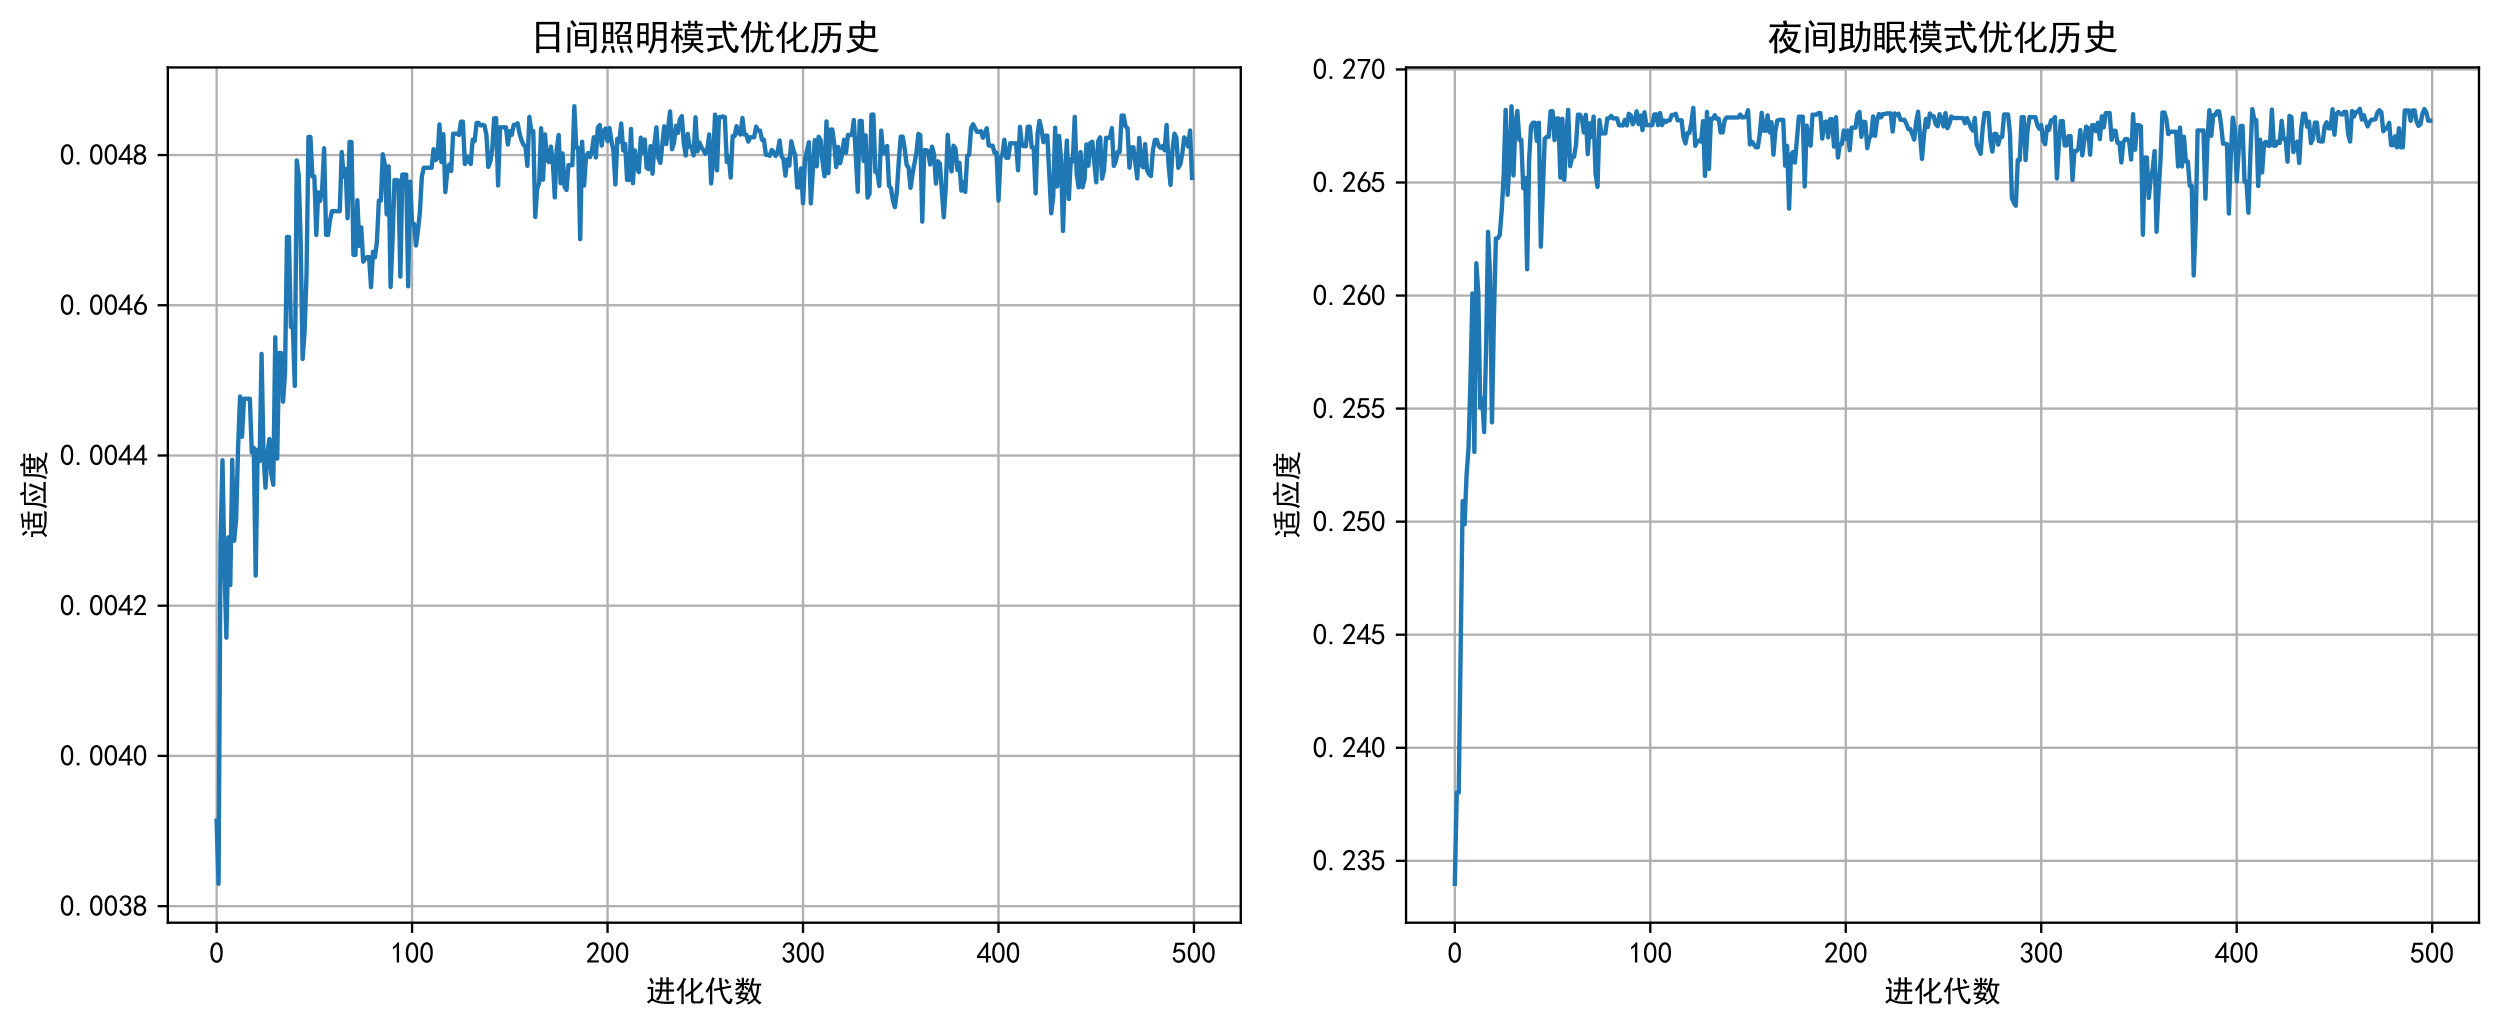 <?xml version="1.0" encoding="utf-8" standalone="no"?>
<!DOCTYPE svg PUBLIC "-//W3C//DTD SVG 1.1//EN"
  "http://www.w3.org/Graphics/SVG/1.1/DTD/svg11.dtd">
<svg xmlns:xlink="http://www.w3.org/1999/xlink" width="856.418pt" height="351.55pt" viewBox="0 0 856.418 351.55" xmlns="http://www.w3.org/2000/svg" version="1.1">
 <defs>
  <style type="text/css">*{stroke-linejoin: round; stroke-linecap: butt}</style>
 </defs>
 <g id="figure_1">
  <g id="patch_1">
   <path d="M 0 351.55 
L 856.418 351.55 
L 856.418 0 
L 0 0 
z
" style="fill: #ffffff"/>
  </g>
  <g id="axes_1">
   <g id="patch_2">
    <path d="M 57.497 316.084 
L 425.048 316.084 
L 425.048 23.091 
L 57.497 23.091 
z
" style="fill: #ffffff"/>
   </g>
   <g id="matplotlib.axis_1">
    <g id="xtick_1">
     <g id="line2d_1">
      <path d="M 74.204 316.084 
L 74.204 23.091 
" clip-path="url(#p46f126d6f8)" style="fill: none; stroke: #b0b0b0; stroke-width: 0.8; stroke-linecap: square"/>
     </g>
     <g id="line2d_2">
      <defs>
       <path id="m8441a6d30d" d="M 0 0 
L 0 3.5 
" style="stroke: #000000; stroke-width: 0.8"/>
      </defs>
      <g>
       <use xlink:href="#m8441a6d30d" x="74.204" y="316.084" style="stroke: #000000; stroke-width: 0.8"/>
      </g>
     </g>
     <g id="text_1">
      <!-- 0 -->
      <g transform="translate(71.704 329.959) scale(0.1 -0.1)">
       <defs>
        <path id="SimHei-30" d="M 225 2537 
Q 250 3200 412 3587 
Q 575 3975 875 4225 
Q 1175 4475 1612 4475 
Q 2050 4475 2375 4112 
Q 2700 3750 2800 3200 
Q 2900 2650 2862 1937 
Q 2825 1225 2612 775 
Q 2400 325 1975 150 
Q 1550 -25 1125 187 
Q 700 400 525 750 
Q 350 1100 275 1487 
Q 200 1875 225 2537 
z
M 750 2687 
Q 675 2000 800 1462 
Q 925 925 1212 700 
Q 1500 475 1800 612 
Q 2100 750 2237 1162 
Q 2375 1575 2375 2062 
Q 2375 2550 2337 2950 
Q 2300 3350 2112 3675 
Q 1925 4000 1612 4012 
Q 1300 4025 1062 3700 
Q 825 3375 750 2687 
z
" transform="scale(0.016)"/>
       </defs>
       <use xlink:href="#SimHei-30"/>
      </g>
     </g>
    </g>
    <g id="xtick_2">
     <g id="line2d_3">
      <path d="M 141.165 316.084 
L 141.165 23.091 
" clip-path="url(#p46f126d6f8)" style="fill: none; stroke: #b0b0b0; stroke-width: 0.8; stroke-linecap: square"/>
     </g>
     <g id="line2d_4">
      <g>
       <use xlink:href="#m8441a6d30d" x="141.165" y="316.084" style="stroke: #000000; stroke-width: 0.8"/>
      </g>
     </g>
     <g id="text_2">
      <!-- 100 -->
      <g transform="translate(133.665 329.959) scale(0.1 -0.1)">
       <defs>
        <path id="SimHei-31" d="M 1400 3600 
Q 1075 3275 575 2975 
L 575 3450 
Q 1200 3875 1600 4450 
L 1900 4450 
L 1900 150 
L 1400 150 
L 1400 3600 
z
" transform="scale(0.016)"/>
       </defs>
       <use xlink:href="#SimHei-31"/>
       <use xlink:href="#SimHei-30" transform="translate(50 0)"/>
       <use xlink:href="#SimHei-30" transform="translate(100 0)"/>
      </g>
     </g>
    </g>
    <g id="xtick_3">
     <g id="line2d_5">
      <path d="M 208.127 316.084 
L 208.127 23.091 
" clip-path="url(#p46f126d6f8)" style="fill: none; stroke: #b0b0b0; stroke-width: 0.8; stroke-linecap: square"/>
     </g>
     <g id="line2d_6">
      <g>
       <use xlink:href="#m8441a6d30d" x="208.127" y="316.084" style="stroke: #000000; stroke-width: 0.8"/>
      </g>
     </g>
     <g id="text_3">
      <!-- 200 -->
      <g transform="translate(200.627 329.959) scale(0.1 -0.1)">
       <defs>
        <path id="SimHei-32" d="M 300 250 
Q 325 625 650 925 
Q 975 1225 1475 1862 
Q 1975 2500 2125 2850 
Q 2275 3200 2237 3450 
Q 2200 3700 2000 3862 
Q 1800 4025 1537 4000 
Q 1275 3975 1037 3800 
Q 800 3625 675 3275 
L 200 3350 
Q 400 3925 712 4187 
Q 1025 4450 1450 4475 
Q 1700 4500 1900 4462 
Q 2100 4425 2312 4287 
Q 2525 4150 2662 3875 
Q 2800 3600 2762 3212 
Q 2725 2825 2375 2287 
Q 2025 1750 1025 600 
L 2825 600 
L 2825 150 
L 300 150 
L 300 250 
z
" transform="scale(0.016)"/>
       </defs>
       <use xlink:href="#SimHei-32"/>
       <use xlink:href="#SimHei-30" transform="translate(50 0)"/>
       <use xlink:href="#SimHei-30" transform="translate(100 0)"/>
      </g>
     </g>
    </g>
    <g id="xtick_4">
     <g id="line2d_7">
      <path d="M 275.088 316.084 
L 275.088 23.091 
" clip-path="url(#p46f126d6f8)" style="fill: none; stroke: #b0b0b0; stroke-width: 0.8; stroke-linecap: square"/>
     </g>
     <g id="line2d_8">
      <g>
       <use xlink:href="#m8441a6d30d" x="275.088" y="316.084" style="stroke: #000000; stroke-width: 0.8"/>
      </g>
     </g>
     <g id="text_4">
      <!-- 300 -->
      <g transform="translate(267.588 329.959) scale(0.1 -0.1)">
       <defs>
        <path id="SimHei-33" d="M 250 1225 
L 700 1300 
Q 800 975 1025 762 
Q 1250 550 1587 562 
Q 1925 575 2125 837 
Q 2325 1100 2300 1437 
Q 2275 1775 2037 1962 
Q 1800 2150 1275 2225 
L 1275 2550 
Q 1800 2600 2037 2825 
Q 2275 3050 2250 3412 
Q 2225 3775 1925 3937 
Q 1625 4100 1287 3975 
Q 950 3850 750 3275 
L 300 3350 
Q 450 3800 712 4100 
Q 975 4400 1425 4450 
Q 1875 4500 2212 4337 
Q 2550 4175 2687 3837 
Q 2825 3500 2725 3100 
Q 2625 2700 2150 2400 
Q 2500 2250 2687 1950 
Q 2875 1650 2812 1162 
Q 2750 675 2375 375 
Q 2000 75 1525 87 
Q 1050 100 700 387 
Q 350 675 250 1225 
z
" transform="scale(0.016)"/>
       </defs>
       <use xlink:href="#SimHei-33"/>
       <use xlink:href="#SimHei-30" transform="translate(50 0)"/>
       <use xlink:href="#SimHei-30" transform="translate(100 0)"/>
      </g>
     </g>
    </g>
    <g id="xtick_5">
     <g id="line2d_9">
      <path d="M 342.049 316.084 
L 342.049 23.091 
" clip-path="url(#p46f126d6f8)" style="fill: none; stroke: #b0b0b0; stroke-width: 0.8; stroke-linecap: square"/>
     </g>
     <g id="line2d_10">
      <g>
       <use xlink:href="#m8441a6d30d" x="342.049" y="316.084" style="stroke: #000000; stroke-width: 0.8"/>
      </g>
     </g>
     <g id="text_5">
      <!-- 400 -->
      <g transform="translate(334.549 329.959) scale(0.1 -0.1)">
       <defs>
        <path id="SimHei-34" d="M 2000 1100 
L 75 1100 
L 75 1525 
L 2100 4450 
L 2475 4450 
L 2475 1525 
L 3075 1525 
L 3075 1100 
L 2475 1100 
L 2475 150 
L 2000 150 
L 2000 1100 
z
M 2000 1525 
L 2000 3500 
L 600 1525 
L 2000 1525 
z
" transform="scale(0.016)"/>
       </defs>
       <use xlink:href="#SimHei-34"/>
       <use xlink:href="#SimHei-30" transform="translate(50 0)"/>
       <use xlink:href="#SimHei-30" transform="translate(100 0)"/>
      </g>
     </g>
    </g>
    <g id="xtick_6">
     <g id="line2d_11">
      <path d="M 409.011 316.084 
L 409.011 23.091 
" clip-path="url(#p46f126d6f8)" style="fill: none; stroke: #b0b0b0; stroke-width: 0.8; stroke-linecap: square"/>
     </g>
     <g id="line2d_12">
      <g>
       <use xlink:href="#m8441a6d30d" x="409.011" y="316.084" style="stroke: #000000; stroke-width: 0.8"/>
      </g>
     </g>
     <g id="text_6">
      <!-- 500 -->
      <g transform="translate(401.511 329.959) scale(0.1 -0.1)">
       <defs>
        <path id="SimHei-35" d="M 550 1325 
Q 725 650 1150 575 
Q 1575 500 1837 662 
Q 2100 825 2212 1087 
Q 2325 1350 2312 1675 
Q 2300 2000 2137 2225 
Q 1975 2450 1725 2525 
Q 1475 2600 1162 2525 
Q 850 2450 650 2175 
L 225 2225 
Q 275 2375 700 4375 
L 2675 4375 
L 2675 3925 
L 1075 3925 
Q 950 3250 825 2850 
Q 1200 3025 1525 3012 
Q 1850 3000 2150 2862 
Q 2450 2725 2587 2487 
Q 2725 2250 2787 2012 
Q 2850 1775 2837 1500 
Q 2825 1225 2725 937 
Q 2625 650 2425 462 
Q 2225 275 1937 162 
Q 1650 50 1275 75 
Q 900 100 562 350 
Q 225 600 100 1200 
L 550 1325 
z
" transform="scale(0.016)"/>
       </defs>
       <use xlink:href="#SimHei-35"/>
       <use xlink:href="#SimHei-30" transform="translate(50 0)"/>
       <use xlink:href="#SimHei-30" transform="translate(100 0)"/>
      </g>
     </g>
    </g>
    <g id="text_7">
     <!-- 进化代数 -->
     <g transform="translate(221.273 343.1) scale(0.1 -0.1)">
      <defs>
       <path id="SimHei-8fdb" d="M 4400 4100 
Q 4400 4600 4375 5200 
L 4900 5200 
Q 4875 4900 4875 4100 
Q 5400 4100 5900 4125 
L 5900 3650 
Q 5400 3675 4875 3675 
L 4875 2575 
Q 5475 2575 6025 2600 
L 6025 2125 
Q 5475 2150 4875 2150 
L 4875 1125 
Q 4875 700 4900 250 
L 4375 250 
Q 4375 700 4400 1125 
L 4400 2150 
L 3450 2150 
Q 3350 1475 3162 1050 
Q 2975 625 2600 200 
Q 2350 400 2125 525 
Q 2600 950 2750 1312 
Q 2900 1675 2975 2150 
Q 2400 2150 1975 2125 
L 1975 2600 
Q 2425 2575 3025 2575 
Q 3075 3150 3075 3675 
Q 2575 3675 2100 3625 
L 2100 4125 
Q 2575 4100 3100 4100 
Q 3100 4675 3075 5200 
Q 3325 5175 3600 5150 
Q 3575 4825 3550 4100 
L 4400 4100 
z
M 1600 3125 
Q 1550 2575 1550 2200 
L 1550 625 
Q 2275 125 3100 37 
Q 3925 -50 4712 -25 
Q 5500 0 6125 100 
Q 6000 -200 5975 -525 
Q 4775 -525 4012 -500 
Q 3250 -475 2612 -312 
Q 1975 -150 1650 37 
Q 1325 225 1087 37 
Q 850 -150 575 -450 
Q 425 -225 200 -50 
Q 800 400 1075 575 
L 1075 2700 
Q 800 2700 375 2650 
L 375 3150 
Q 875 3125 1125 3125 
L 1600 3125 
z
M 4400 2575 
L 4400 3675 
L 3550 3675 
Q 3525 3150 3475 2575 
L 4400 2575 
z
M 1200 5050 
Q 1600 4250 1700 3925 
Q 1425 3875 1200 3725 
Q 1125 4175 700 4850 
L 1200 5050 
z
" transform="scale(0.016)"/>
       <path id="SimHei-5316" d="M 3925 5025 
Q 3900 4900 3900 4400 
L 3900 2625 
Q 4375 3025 4775 3450 
Q 5175 3875 5400 4300 
Q 5600 4100 5900 3925 
Q 5700 3700 5225 3212 
Q 4750 2725 4487 2512 
Q 4225 2300 3900 2025 
L 3900 450 
Q 3900 50 4225 50 
L 5200 50 
Q 5400 75 5462 262 
Q 5525 450 5575 850 
Q 5800 650 6150 600 
Q 6000 -100 5825 -250 
Q 5650 -400 5350 -400 
L 3950 -400 
Q 3425 -400 3400 200 
L 3400 1675 
Q 3225 1525 2962 1350 
Q 2700 1175 2375 975 
Q 2225 1225 2025 1400 
Q 2350 1550 2737 1787 
Q 3125 2025 3400 2250 
L 3400 4500 
Q 3400 4800 3375 5025 
L 3925 5025 
z
M 2400 4850 
Q 2175 4550 2075 4337 
Q 1975 4125 1825 3775 
L 1825 675 
Q 1825 -75 1850 -550 
L 1325 -550 
Q 1350 -125 1350 650 
L 1350 3050 
Q 1125 2725 962 2525 
Q 800 2325 675 2175 
Q 500 2375 275 2525 
Q 625 2850 875 3212 
Q 1125 3575 1312 3912 
Q 1500 4250 1625 4575 
Q 1750 4900 1825 5100 
Q 1975 4975 2400 4850 
z
" transform="scale(0.016)"/>
       <path id="SimHei-4ee3" d="M 3300 2950 
Q 3175 4575 3150 5100 
Q 3300 5075 3725 5025 
Q 3675 4725 3800 3050 
Q 5000 3275 5650 3475 
L 5775 3000 
Q 5500 2975 3850 2625 
Q 4150 1050 4737 450 
Q 5325 -150 5412 125 
Q 5500 400 5525 725 
Q 5800 550 6075 500 
Q 5900 -200 5737 -425 
Q 5575 -650 5137 -500 
Q 4700 -350 4187 300 
Q 3675 950 3350 2525 
Q 2400 2325 2175 2250 
L 2025 2725 
Q 2425 2775 3300 2950 
z
M 2250 4975 
Q 2100 4725 1700 3650 
L 1700 475 
Q 1700 -50 1725 -600 
L 1200 -600 
Q 1225 -50 1225 475 
L 1225 2750 
Q 850 2150 600 1850 
Q 450 2050 225 2225 
Q 625 2600 1050 3425 
Q 1475 4250 1675 5200 
Q 2050 5025 2250 4975 
z
M 4700 4875 
Q 5150 4325 5325 4050 
Q 5100 3900 4875 3725 
Q 4650 4150 4300 4575 
Q 4500 4700 4700 4875 
z
" transform="scale(0.016)"/>
       <path id="SimHei-6570" d="M 4525 4925 
Q 4475 4800 4400 4587 
Q 4325 4375 4175 3825 
L 5325 3825 
Q 5575 3825 5925 3850 
L 5925 3400 
Q 5650 3425 5500 3425 
Q 5500 3025 5362 2162 
Q 5225 1300 4875 675 
Q 5125 375 5437 137 
Q 5750 -100 6025 -200 
Q 5725 -425 5625 -625 
Q 5325 -450 5075 -225 
Q 4825 0 4575 325 
Q 4300 25 3987 -187 
Q 3675 -400 3200 -650 
Q 3075 -425 2850 -300 
Q 3225 -150 3650 125 
Q 4075 400 4300 675 
Q 4125 1025 3962 1425 
Q 3800 1825 3675 2475 
Q 3600 2275 3425 1950 
Q 3250 2050 3000 2150 
Q 3400 2850 3650 3675 
Q 3900 4500 3975 5100 
Q 4275 4975 4525 4925 
z
M 2100 2250 
Q 2000 2150 1875 1925 
L 3250 1925 
Q 3100 1300 2725 675 
Q 3125 525 3350 400 
Q 3225 225 3125 25 
Q 2900 175 2450 325 
Q 1950 -225 725 -650 
Q 600 -375 400 -275 
Q 1575 0 2000 475 
Q 1300 650 850 775 
Q 1000 1000 1250 1525 
Q 1000 1525 425 1500 
L 425 1950 
Q 900 1925 1400 1925 
Q 1500 2150 1550 2425 
Q 1825 2325 2100 2250 
z
M 1775 3950 
Q 1775 4550 1750 5100 
L 2250 5100 
Q 2225 4575 2225 3950 
Q 3075 3950 3425 3975 
L 3425 3525 
Q 3075 3550 2225 3550 
Q 2225 2825 2250 2425 
L 1750 2425 
Q 1775 2775 1775 3300 
Q 1650 3100 1300 2787 
Q 950 2475 650 2300 
Q 525 2525 275 2625 
Q 500 2700 875 2975 
Q 1250 3250 1450 3550 
Q 950 3550 500 3525 
L 500 3975 
Q 925 3950 1775 3950 
z
M 3975 3175 
Q 4200 1700 4600 1125 
Q 4850 1700 4937 2287 
Q 5025 2875 5050 3425 
L 4075 3425 
L 3975 3175 
z
M 1450 1000 
Q 1750 925 2275 800 
Q 2475 1050 2650 1525 
L 1725 1525 
Q 1600 1275 1450 1000 
z
M 3325 4825 
Q 3200 4625 3125 4450 
Q 3050 4275 2925 4025 
Q 2725 4125 2525 4175 
Q 2725 4500 2900 5000 
Q 3150 4875 3325 4825 
z
M 2575 3375 
Q 2900 3050 3200 2725 
Q 3050 2600 2875 2425 
Q 2525 2850 2300 3100 
Q 2450 3225 2575 3375 
z
M 925 5000 
Q 1275 4650 1500 4300 
L 1125 4075 
Q 950 4425 600 4725 
Q 825 4875 925 5000 
z
" transform="scale(0.016)"/>
      </defs>
      <use xlink:href="#SimHei-8fdb"/>
      <use xlink:href="#SimHei-5316" transform="translate(100 0)"/>
      <use xlink:href="#SimHei-4ee3" transform="translate(200 0)"/>
      <use xlink:href="#SimHei-6570" transform="translate(300 0)"/>
     </g>
    </g>
   </g>
   <g id="matplotlib.axis_2">
    <g id="ytick_1">
     <g id="line2d_13">
      <path d="M 57.497 310.418 
L 425.048 310.418 
" clip-path="url(#p46f126d6f8)" style="fill: none; stroke: #b0b0b0; stroke-width: 0.8; stroke-linecap: square"/>
     </g>
     <g id="line2d_14">
      <defs>
       <path id="mc8e0ac699e" d="M 0 0 
L -3.5 0 
" style="stroke: #000000; stroke-width: 0.8"/>
      </defs>
      <g>
       <use xlink:href="#mc8e0ac699e" x="57.497" y="310.418" style="stroke: #000000; stroke-width: 0.8"/>
      </g>
     </g>
     <g id="text_8">
      <!-- 0.0038 -->
      <g transform="translate(20.497 313.855) scale(0.1 -0.1)">
       <defs>
        <path id="SimHei-2e" d="M 1075 125 
L 500 125 
L 500 675 
L 1075 675 
L 1075 125 
z
" transform="scale(0.016)"/>
        <path id="SimHei-38" d="M 175 1375 
Q 175 1675 325 1962 
Q 475 2250 825 2425 
Q 525 2600 425 2812 
Q 325 3025 312 3300 
Q 300 3575 387 3775 
Q 475 3975 650 4150 
Q 825 4325 1037 4387 
Q 1250 4450 1500 4450 
Q 1750 4450 1950 4400 
Q 2150 4350 2375 4187 
Q 2600 4025 2700 3725 
Q 2800 3425 2687 3025 
Q 2575 2625 2100 2400 
Q 2525 2275 2700 2012 
Q 2875 1750 2875 1375 
Q 2875 1000 2762 775 
Q 2650 550 2512 400 
Q 2375 250 2137 162 
Q 1900 75 1537 75 
Q 1175 75 912 162 
Q 650 250 475 425 
Q 300 600 237 837 
Q 175 1075 175 1375 
z
M 687 1400 
Q 675 1100 787 875 
Q 900 650 1200 587 
Q 1500 525 1825 600 
Q 2150 675 2275 950 
Q 2400 1225 2362 1500 
Q 2325 1775 2050 1962 
Q 1775 2150 1450 2125 
Q 1125 2100 912 1900 
Q 700 1700 687 1400 
z
M 775 3350 
Q 775 3100 950 2875 
Q 1125 2650 1500 2650 
Q 1875 2650 2062 2875 
Q 2250 3100 2237 3412 
Q 2225 3725 2012 3875 
Q 1800 4025 1437 4000 
Q 1075 3975 925 3787 
Q 775 3600 775 3350 
z
" transform="scale(0.016)"/>
       </defs>
       <use xlink:href="#SimHei-30"/>
       <use xlink:href="#SimHei-2e" transform="translate(50 0)"/>
       <use xlink:href="#SimHei-30" transform="translate(100 0)"/>
       <use xlink:href="#SimHei-30" transform="translate(150 0)"/>
       <use xlink:href="#SimHei-33" transform="translate(200 0)"/>
       <use xlink:href="#SimHei-38" transform="translate(250 0)"/>
      </g>
     </g>
    </g>
    <g id="ytick_2">
     <g id="line2d_15">
      <path d="M 57.497 258.956 
L 425.048 258.956 
" clip-path="url(#p46f126d6f8)" style="fill: none; stroke: #b0b0b0; stroke-width: 0.8; stroke-linecap: square"/>
     </g>
     <g id="line2d_16">
      <g>
       <use xlink:href="#mc8e0ac699e" x="57.497" y="258.956" style="stroke: #000000; stroke-width: 0.8"/>
      </g>
     </g>
     <g id="text_9">
      <!-- 0.0040 -->
      <g transform="translate(20.497 262.394) scale(0.1 -0.1)">
       <use xlink:href="#SimHei-30"/>
       <use xlink:href="#SimHei-2e" transform="translate(50 0)"/>
       <use xlink:href="#SimHei-30" transform="translate(100 0)"/>
       <use xlink:href="#SimHei-30" transform="translate(150 0)"/>
       <use xlink:href="#SimHei-34" transform="translate(200 0)"/>
       <use xlink:href="#SimHei-30" transform="translate(250 0)"/>
      </g>
     </g>
    </g>
    <g id="ytick_3">
     <g id="line2d_17">
      <path d="M 57.497 207.494 
L 425.048 207.494 
" clip-path="url(#p46f126d6f8)" style="fill: none; stroke: #b0b0b0; stroke-width: 0.8; stroke-linecap: square"/>
     </g>
     <g id="line2d_18">
      <g>
       <use xlink:href="#mc8e0ac699e" x="57.497" y="207.494" style="stroke: #000000; stroke-width: 0.8"/>
      </g>
     </g>
     <g id="text_10">
      <!-- 0.0042 -->
      <g transform="translate(20.497 210.932) scale(0.1 -0.1)">
       <use xlink:href="#SimHei-30"/>
       <use xlink:href="#SimHei-2e" transform="translate(50 0)"/>
       <use xlink:href="#SimHei-30" transform="translate(100 0)"/>
       <use xlink:href="#SimHei-30" transform="translate(150 0)"/>
       <use xlink:href="#SimHei-34" transform="translate(200 0)"/>
       <use xlink:href="#SimHei-32" transform="translate(250 0)"/>
      </g>
     </g>
    </g>
    <g id="ytick_4">
     <g id="line2d_19">
      <path d="M 57.497 156.032 
L 425.048 156.032 
" clip-path="url(#p46f126d6f8)" style="fill: none; stroke: #b0b0b0; stroke-width: 0.8; stroke-linecap: square"/>
     </g>
     <g id="line2d_20">
      <g>
       <use xlink:href="#mc8e0ac699e" x="57.497" y="156.032" style="stroke: #000000; stroke-width: 0.8"/>
      </g>
     </g>
     <g id="text_11">
      <!-- 0.0044 -->
      <g transform="translate(20.497 159.47) scale(0.1 -0.1)">
       <use xlink:href="#SimHei-30"/>
       <use xlink:href="#SimHei-2e" transform="translate(50 0)"/>
       <use xlink:href="#SimHei-30" transform="translate(100 0)"/>
       <use xlink:href="#SimHei-30" transform="translate(150 0)"/>
       <use xlink:href="#SimHei-34" transform="translate(200 0)"/>
       <use xlink:href="#SimHei-34" transform="translate(250 0)"/>
      </g>
     </g>
    </g>
    <g id="ytick_5">
     <g id="line2d_21">
      <path d="M 57.497 104.571 
L 425.048 104.571 
" clip-path="url(#p46f126d6f8)" style="fill: none; stroke: #b0b0b0; stroke-width: 0.8; stroke-linecap: square"/>
     </g>
     <g id="line2d_22">
      <g>
       <use xlink:href="#mc8e0ac699e" x="57.497" y="104.571" style="stroke: #000000; stroke-width: 0.8"/>
      </g>
     </g>
     <g id="text_12">
      <!-- 0.0046 -->
      <g transform="translate(20.497 108.008) scale(0.1 -0.1)">
       <defs>
        <path id="SimHei-36" d="M 250 1612 
Q 275 1975 387 2225 
Q 500 2475 725 2850 
L 1750 4450 
L 2325 4450 
L 1275 2800 
Q 1950 2975 2350 2750 
Q 2750 2525 2887 2237 
Q 3025 1950 3037 1612 
Q 3050 1275 2937 950 
Q 2825 625 2537 362 
Q 2250 100 1737 75 
Q 1225 50 862 262 
Q 500 475 362 862 
Q 225 1250 250 1612 
z
M 1025 787 
Q 1250 550 1625 525 
Q 2000 500 2250 775 
Q 2500 1050 2500 1575 
Q 2500 2100 2187 2300 
Q 1875 2500 1487 2450 
Q 1100 2400 925 2075 
Q 750 1750 775 1387 
Q 800 1025 1025 787 
z
" transform="scale(0.016)"/>
       </defs>
       <use xlink:href="#SimHei-30"/>
       <use xlink:href="#SimHei-2e" transform="translate(50 0)"/>
       <use xlink:href="#SimHei-30" transform="translate(100 0)"/>
       <use xlink:href="#SimHei-30" transform="translate(150 0)"/>
       <use xlink:href="#SimHei-34" transform="translate(200 0)"/>
       <use xlink:href="#SimHei-36" transform="translate(250 0)"/>
      </g>
     </g>
    </g>
    <g id="ytick_6">
     <g id="line2d_23">
      <path d="M 57.497 53.109 
L 425.048 53.109 
" clip-path="url(#p46f126d6f8)" style="fill: none; stroke: #b0b0b0; stroke-width: 0.8; stroke-linecap: square"/>
     </g>
     <g id="line2d_24">
      <g>
       <use xlink:href="#mc8e0ac699e" x="57.497" y="53.109" style="stroke: #000000; stroke-width: 0.8"/>
      </g>
     </g>
     <g id="text_13">
      <!-- 0.0048 -->
      <g transform="translate(20.497 56.546) scale(0.1 -0.1)">
       <use xlink:href="#SimHei-30"/>
       <use xlink:href="#SimHei-2e" transform="translate(50 0)"/>
       <use xlink:href="#SimHei-30" transform="translate(100 0)"/>
       <use xlink:href="#SimHei-30" transform="translate(150 0)"/>
       <use xlink:href="#SimHei-34" transform="translate(200 0)"/>
       <use xlink:href="#SimHei-38" transform="translate(250 0)"/>
      </g>
     </g>
    </g>
    <g id="text_14">
     <!-- 适应度 -->
     <g transform="translate(15.247 184.588) rotate(-90) scale(0.1 -0.1)">
      <defs>
       <path id="SimHei-9002" d="M 5500 4625 
Q 5175 4625 4125 4525 
L 4125 3600 
Q 5450 3600 5850 3625 
L 5850 3175 
Q 5450 3200 4125 3200 
L 4125 2475 
L 5425 2475 
Q 5400 1850 5400 1475 
Q 5400 1100 5425 450 
L 4950 450 
L 4950 750 
L 2900 750 
L 2900 425 
L 2425 425 
Q 2450 1050 2450 1450 
Q 2450 1850 2425 2475 
L 3675 2475 
L 3675 3200 
Q 2375 3200 1975 3175 
L 1975 3625 
Q 2300 3600 3675 3600 
L 3675 4475 
Q 3375 4450 2475 4350 
Q 2425 4575 2250 4775 
Q 3075 4775 3875 4875 
Q 4675 4975 5250 5125 
Q 5300 4950 5500 4625 
z
M 1625 2850 
Q 1600 2400 1600 1925 
L 1600 625 
Q 2250 75 3625 12 
Q 5000 -50 6025 150 
Q 5875 -125 5775 -450 
L 4100 -450 
Q 3475 -450 2937 -375 
Q 2400 -300 1912 -37 
Q 1425 225 1212 -12 
Q 1000 -250 775 -550 
Q 525 -350 325 -250 
Q 875 275 1150 475 
L 1150 2450 
Q 750 2450 400 2425 
L 400 2875 
Q 775 2850 1100 2850 
L 1625 2850 
z
M 4950 1150 
L 4950 2075 
L 2900 2075 
L 2900 1150 
L 4950 1150 
z
M 1025 4850 
Q 1450 4400 1775 3925 
Q 1475 3750 1375 3625 
Q 1100 4075 650 4550 
Q 875 4675 1025 4850 
z
" transform="scale(0.016)"/>
       <path id="SimHei-5e94" d="M 3525 5275 
Q 3700 4825 3850 4400 
L 4750 4400 
Q 5275 4400 5850 4425 
L 5850 3975 
Q 5275 4000 4750 4000 
L 1475 4000 
Q 1475 2525 1425 1900 
Q 1375 1275 1237 625 
Q 1100 -25 750 -625 
Q 575 -400 300 -250 
Q 625 175 800 937 
Q 975 1700 1000 2575 
Q 1025 3450 1000 4400 
L 3250 4400 
Q 3175 4750 3000 5100 
Q 3250 5150 3525 5275 
z
M 5625 3125 
Q 5375 2575 5187 2050 
Q 5000 1525 4450 225 
L 5150 225 
Q 5500 225 5925 250 
L 5925 -275 
Q 5500 -250 5150 -250 
L 2475 -250 
Q 2050 -250 1450 -275 
L 1450 250 
Q 2025 225 2475 225 
L 3950 225 
Q 4325 1000 4612 1850 
Q 4900 2700 5025 3350 
Q 5350 3175 5625 3125 
z
M 2100 2850 
Q 2750 1825 3075 1050 
Q 2900 950 2650 800 
Q 2150 1925 1700 2575 
Q 1925 2750 2100 2850 
z
M 3300 3425 
Q 3800 2550 4175 1700 
Q 3950 1575 3700 1450 
Q 3400 2300 2900 3200 
Q 3100 3275 3300 3425 
z
" transform="scale(0.016)"/>
       <path id="SimHei-5ea6" d="M 1750 1675 
Q 2450 1650 2875 1650 
L 5200 1650 
Q 4975 1250 4650 850 
Q 4325 450 4025 200 
Q 4350 50 4950 -50 
Q 5550 -150 6100 -150 
Q 5950 -300 5825 -650 
Q 5100 -550 4550 -412 
Q 4000 -275 3625 -100 
Q 3100 -325 2587 -462 
Q 2075 -600 1525 -675 
Q 1450 -475 1225 -250 
Q 1675 -250 2250 -125 
Q 2825 0 3250 200 
Q 2825 550 2400 1275 
L 1750 1250 
L 1750 1675 
z
M 2975 5075 
Q 3250 5150 3475 5250 
Q 3625 4975 3775 4525 
L 4700 4525 
Q 4975 4525 5700 4550 
L 5700 4100 
Q 5000 4125 4650 4125 
L 1375 4125 
Q 1375 3000 1350 2312 
Q 1325 1625 1212 950 
Q 1100 275 725 -525 
Q 500 -375 250 -300 
Q 650 400 762 1075 
Q 875 1750 887 2800 
Q 900 3850 875 4525 
L 3200 4525 
Q 3100 4850 2975 5075 
z
M 2475 3300 
Q 2475 3700 2450 3925 
L 2975 3925 
Q 2950 3725 2950 3300 
L 4300 3300 
Q 4300 3700 4275 3950 
L 4800 3950 
Q 4775 3650 4775 3300 
Q 5325 3300 5725 3325 
L 5725 2900 
Q 5350 2925 4775 2925 
Q 4775 2250 4800 1950 
L 2450 1950 
Q 2475 2350 2475 2925 
Q 2175 2925 1600 2900 
L 1600 3325 
Q 2175 3300 2475 3300 
z
M 4300 2350 
L 4300 2925 
L 2950 2925 
L 2950 2350 
L 4300 2350 
z
M 2875 1275 
Q 3200 775 3650 425 
Q 4025 700 4425 1275 
L 2900 1275 
L 2875 1275 
z
" transform="scale(0.016)"/>
      </defs>
      <use xlink:href="#SimHei-9002"/>
      <use xlink:href="#SimHei-5e94" transform="translate(100 0)"/>
      <use xlink:href="#SimHei-5ea6" transform="translate(200 0)"/>
     </g>
    </g>
   </g>
   <g id="line2d_25">
    <path d="M 74.204 281.151 
L 74.873 302.766 
L 75.543 185.878 
L 76.213 157.665 
L 76.882 193.712 
L 77.552 218.445 
L 78.221 184.074 
L 78.891 200.41 
L 79.561 157.548 
L 80.23 185.247 
L 80.9 177.611 
L 81.57 152.955 
L 82.239 135.83 
L 82.909 149.632 
L 83.578 136.586 
L 85.587 136.586 
L 86.257 154.948 
L 86.926 153.392 
L 87.596 197.173 
L 88.266 154.04 
L 88.935 157.928 
L 89.605 121.246 
L 90.274 156.206 
L 90.944 167.057 
L 91.614 155.257 
L 92.283 150.387 
L 92.953 162.551 
L 93.623 166.039 
L 94.292 115.557 
L 94.962 157.101 
L 95.631 120.925 
L 96.301 120.925 
L 96.971 137.594 
L 97.64 127.988 
L 98.31 81.175 
L 98.979 81.175 
L 99.649 112 
L 100.319 112 
L 100.988 132.209 
L 101.658 54.992 
L 102.328 60.151 
L 102.997 82.64 
L 103.667 122.973 
L 104.336 113.884 
L 105.006 93.944 
L 105.676 46.91 
L 106.345 46.91 
L 107.015 60.433 
L 107.684 60.433 
L 108.354 80.493 
L 109.024 65.895 
L 109.693 68.796 
L 110.363 64.825 
L 111.033 50.811 
L 111.702 80.46 
L 112.372 80.46 
L 113.041 75.487 
L 113.711 72.355 
L 116.389 72.355 
L 117.059 52.079 
L 117.729 60.455 
L 118.398 57.925 
L 119.068 74.746 
L 119.738 48.646 
L 120.407 48.646 
L 121.077 87.295 
L 121.746 87.295 
L 122.416 68.585 
L 123.086 84.235 
L 123.755 77.883 
L 124.425 89.646 
L 125.094 88.686 
L 125.764 88.084 
L 126.434 88.084 
L 127.103 98.367 
L 127.773 86.234 
L 128.443 88.128 
L 129.112 82.868 
L 129.782 68.757 
L 130.451 68.757 
L 131.121 52.843 
L 131.791 56.2 
L 132.46 73.428 
L 133.13 56.985 
L 133.799 98.316 
L 134.469 82.251 
L 135.139 61.701 
L 136.478 61.794 
L 137.147 94.748 
L 137.817 59.815 
L 139.156 59.815 
L 139.826 98.078 
L 140.496 62.237 
L 141.165 76.73 
L 141.835 76.73 
L 142.504 84.097 
L 143.174 78.989 
L 143.844 72.565 
L 144.513 60.471 
L 145.183 57.448 
L 147.861 57.448 
L 148.531 51.12 
L 149.201 54.858 
L 149.87 54.15 
L 150.54 42.638 
L 151.209 55.494 
L 151.879 45.979 
L 152.549 65.807 
L 153.218 58.761 
L 153.888 56.374 
L 154.557 58.587 
L 155.227 45.815 
L 156.566 45.815 
L 157.236 46.233 
L 157.906 41.683 
L 158.575 41.683 
L 159.245 56.208 
L 159.914 53.588 
L 160.584 55.245 
L 161.254 56.152 
L 161.923 47.862 
L 162.593 48.284 
L 163.262 42.118 
L 163.932 42.118 
L 164.602 42.971 
L 165.271 42.77 
L 165.941 42.971 
L 166.611 46.058 
L 167.28 57.173 
L 167.95 55.384 
L 168.619 51.09 
L 169.289 40.508 
L 169.959 40.508 
L 170.628 63.539 
L 171.298 43.62 
L 173.307 43.62 
L 173.976 49.5 
L 174.646 44.883 
L 175.315 46.199 
L 175.985 42.794 
L 176.655 42.794 
L 177.324 42.228 
L 177.994 45.819 
L 178.664 48.09 
L 179.333 49.62 
L 180.003 50.079 
L 180.672 56.816 
L 181.342 40.032 
L 182.012 45.096 
L 182.681 44.921 
L 183.351 74.338 
L 184.02 64.62 
L 184.69 62.743 
L 185.36 43.946 
L 186.029 61.568 
L 186.699 46.046 
L 187.369 54.806 
L 188.038 55.544 
L 188.708 50.209 
L 189.377 55.339 
L 190.047 67.612 
L 190.717 51.047 
L 191.386 46.233 
L 192.056 62.801 
L 192.725 52.582 
L 193.395 63.967 
L 194.065 65.066 
L 194.734 56.585 
L 196.074 56.585 
L 196.743 36.409 
L 197.413 50.578 
L 198.082 50.578 
L 198.752 81.934 
L 199.422 48.573 
L 200.091 63.552 
L 200.761 53.529 
L 201.43 52.431 
L 202.1 53.821 
L 202.77 51.667 
L 203.439 47.01 
L 204.109 53.947 
L 204.779 43.754 
L 205.448 42.833 
L 206.118 49.868 
L 206.787 44.792 
L 207.457 44.038 
L 208.127 48.341 
L 208.796 43.87 
L 209.466 48.341 
L 210.135 51.624 
L 210.805 63.182 
L 211.475 47.539 
L 212.144 48.567 
L 212.814 42.341 
L 213.484 51.491 
L 214.153 49.343 
L 214.823 61.638 
L 215.492 61.638 
L 216.162 44.157 
L 216.832 62.759 
L 217.501 51.538 
L 218.171 57.203 
L 218.84 58.967 
L 219.51 47.165 
L 220.18 52.304 
L 220.849 47.805 
L 221.519 57.449 
L 222.188 57.936 
L 222.858 50.056 
L 223.528 59.513 
L 224.197 49.256 
L 224.867 43.622 
L 225.537 54.149 
L 226.206 55.804 
L 227.545 43.284 
L 228.215 49.362 
L 229.554 38.197 
L 230.224 51.111 
L 230.893 48.943 
L 231.563 43.069 
L 232.233 45.513 
L 232.902 40.906 
L 233.572 39.801 
L 234.242 49.126 
L 234.911 53.27 
L 235.581 45.891 
L 236.25 50.305 
L 236.92 50.305 
L 237.59 53.233 
L 238.259 40.186 
L 238.929 51.871 
L 239.598 48.815 
L 240.268 50.542 
L 240.938 51.337 
L 241.607 52.68 
L 242.277 51.473 
L 242.947 46.052 
L 243.616 62.821 
L 244.286 54.454 
L 244.955 39.261 
L 245.625 58.363 
L 246.295 40.155 
L 246.964 40.155 
L 247.634 39.889 
L 248.303 40.155 
L 248.973 55.473 
L 249.643 53.534 
L 250.312 60.823 
L 250.982 46.626 
L 251.652 46.626 
L 252.321 43.213 
L 252.991 45.617 
L 253.66 46.114 
L 254.33 40.431 
L 255 46.115 
L 255.669 46.115 
L 256.339 48.508 
L 257.008 47.017 
L 258.348 47.017 
L 259.017 43.372 
L 259.687 44.756 
L 260.357 44.756 
L 261.026 47.871 
L 261.696 47.871 
L 262.365 53.026 
L 263.035 53.026 
L 263.705 53.371 
L 264.374 51.389 
L 265.044 52.096 
L 265.713 53.409 
L 266.383 52.166 
L 267.053 48.14 
L 267.722 53.409 
L 268.392 54.579 
L 269.061 60.17 
L 269.731 54.554 
L 270.401 56.716 
L 271.07 48.4 
L 271.74 51.247 
L 272.41 53.205 
L 273.079 64.213 
L 273.749 64.213 
L 274.418 57.681 
L 275.088 69.637 
L 275.758 54.598 
L 277.097 48.751 
L 277.766 69.686 
L 279.106 48 
L 279.775 56.959 
L 280.445 46.852 
L 281.115 48.003 
L 281.784 55.422 
L 282.454 60.393 
L 283.123 41.588 
L 283.793 59.305 
L 284.463 44.386 
L 285.132 44.386 
L 285.802 49.47 
L 286.471 57.217 
L 287.141 50.355 
L 287.811 55.909 
L 288.48 52.888 
L 289.15 47.865 
L 289.82 52.328 
L 290.489 46.22 
L 291.828 46.22 
L 292.498 41.129 
L 293.837 65.687 
L 294.507 41.43 
L 295.176 41.43 
L 295.846 55.132 
L 296.516 46.38 
L 297.185 67.694 
L 297.855 66.448 
L 298.525 39.276 
L 299.194 39.226 
L 299.864 58.879 
L 300.533 58.879 
L 301.203 63.68 
L 301.873 44.752 
L 302.542 52.555 
L 303.212 52.465 
L 303.881 50.011 
L 304.551 63.637 
L 305.221 64.486 
L 305.89 68.717 
L 306.56 70.986 
L 307.23 65.737 
L 307.899 55.183 
L 308.569 46.817 
L 309.238 46.817 
L 309.908 50.773 
L 310.578 56.444 
L 311.247 57.4 
L 311.917 64.341 
L 312.586 59.739 
L 313.926 52.363 
L 314.595 45.852 
L 315.265 46.296 
L 315.934 75.928 
L 316.604 51.437 
L 317.274 51.419 
L 317.943 51.744 
L 318.613 56.37 
L 319.283 50.251 
L 319.952 52.83 
L 320.622 62.879 
L 321.291 55.279 
L 321.961 56.053 
L 323.3 74.426 
L 323.97 64.528 
L 324.639 46.184 
L 325.309 54.592 
L 325.979 58.713 
L 326.648 49.915 
L 327.318 50.931 
L 327.988 58.278 
L 328.657 55.743 
L 329.327 65.315 
L 329.996 62.33 
L 330.666 65.75 
L 331.336 53.356 
L 332.005 53.018 
L 332.675 43.833 
L 333.344 42.559 
L 334.684 45.165 
L 335.353 45.165 
L 336.023 44.915 
L 336.693 47.198 
L 338.032 43.958 
L 338.701 49.85 
L 340.041 49.933 
L 340.71 52.322 
L 341.38 52.322 
L 342.049 68.685 
L 342.719 54.119 
L 343.389 52.971 
L 344.058 47.888 
L 344.728 54.038 
L 345.398 54.038 
L 346.067 49.094 
L 348.076 49.094 
L 348.746 58.321 
L 349.415 43.457 
L 350.085 49.806 
L 350.754 50.089 
L 351.424 50.089 
L 352.094 43.409 
L 352.763 43.409 
L 353.433 50.479 
L 354.102 50.479 
L 354.772 66.236 
L 355.442 45.734 
L 356.111 41.387 
L 356.781 44.404 
L 357.451 48.709 
L 358.12 46.462 
L 358.79 46.462 
L 360.129 73.053 
L 360.799 67.239 
L 361.468 43.728 
L 362.138 63.88 
L 362.807 46.591 
L 363.477 54.744 
L 364.147 79.135 
L 364.816 59.882 
L 365.486 48.148 
L 366.156 68.16 
L 366.825 54.519 
L 367.495 55.354 
L 368.164 40.025 
L 368.834 59.502 
L 369.504 64.172 
L 370.173 52.083 
L 370.843 64.172 
L 371.512 61.549 
L 372.182 49.471 
L 372.852 56.763 
L 373.521 48.956 
L 374.191 48.561 
L 375.53 62.443 
L 376.2 48.423 
L 376.869 47.063 
L 377.539 61.199 
L 378.209 58.194 
L 378.878 47.23 
L 380.217 47.23 
L 380.887 43.907 
L 381.557 56.855 
L 382.226 55.297 
L 382.896 52.04 
L 383.566 52.04 
L 384.235 39.572 
L 384.905 39.572 
L 385.574 43.275 
L 386.244 43.914 
L 386.914 57.438 
L 387.583 50.463 
L 388.253 50.463 
L 389.592 61.122 
L 390.262 47.251 
L 390.931 56.324 
L 391.601 57.318 
L 392.271 49.407 
L 392.94 58.33 
L 393.61 59.62 
L 394.279 60.316 
L 394.949 51.498 
L 395.619 47.923 
L 396.288 47.923 
L 396.958 50.052 
L 397.627 50.703 
L 398.297 50.031 
L 398.967 51.481 
L 399.636 42.814 
L 400.306 56.316 
L 400.975 63.327 
L 401.645 51.484 
L 402.315 45.798 
L 402.984 47.124 
L 403.654 57.515 
L 404.324 56.252 
L 404.993 52.829 
L 405.663 47.072 
L 406.332 48.099 
L 407.002 50.183 
L 407.672 44.718 
L 408.341 60.98 
L 408.341 60.98 
" clip-path="url(#p46f126d6f8)" style="fill: none; stroke: #1f77b4; stroke-width: 1.5; stroke-linecap: square"/>
   </g>
   <g id="patch_3">
    <path d="M 57.497 316.084 
L 57.497 23.091 
" style="fill: none; stroke: #000000; stroke-width: 0.8; stroke-linejoin: miter; stroke-linecap: square"/>
   </g>
   <g id="patch_4">
    <path d="M 425.048 316.084 
L 425.048 23.091 
" style="fill: none; stroke: #000000; stroke-width: 0.8; stroke-linejoin: miter; stroke-linecap: square"/>
   </g>
   <g id="patch_5">
    <path d="M 57.497 316.084 
L 425.048 316.084 
" style="fill: none; stroke: #000000; stroke-width: 0.8; stroke-linejoin: miter; stroke-linecap: square"/>
   </g>
   <g id="patch_6">
    <path d="M 57.497 23.091 
L 425.048 23.091 
" style="fill: none; stroke: #000000; stroke-width: 0.8; stroke-linejoin: miter; stroke-linecap: square"/>
   </g>
   <g id="text_15">
    <!-- 日间照明模式优化历史 -->
    <g transform="translate(181.273 17.091) scale(0.12 -0.12)">
     <defs>
      <path id="SimHei-65e5" d="M 5375 5000 
Q 5350 3775 5350 2275 
Q 5350 775 5375 -450 
L 4800 -450 
L 4800 175 
L 1800 175 
L 1800 -575 
L 1250 -575 
Q 1275 575 1275 2125 
Q 1275 3675 1250 5000 
L 5375 5000 
z
M 4800 600 
L 4800 2375 
L 1800 2375 
L 1800 600 
L 4800 600 
z
M 4800 2800 
L 4800 4550 
L 1800 4550 
L 1800 2800 
L 4800 2800 
z
" transform="scale(0.016)"/>
      <path id="SimHei-95f4" d="M 4450 3550 
Q 4425 3075 4425 2725 
L 4425 1400 
Q 4425 1075 4450 625 
L 1925 625 
Q 1950 1075 1950 1425 
L 1950 2725 
Q 1950 3075 1925 3550 
L 4450 3550 
z
M 5800 4875 
Q 5775 4400 5775 3925 
L 5775 250 
Q 5800 -325 5462 -450 
Q 5125 -575 4725 -625 
Q 4700 -325 4525 -25 
Q 5000 -50 5137 25 
Q 5275 100 5275 350 
L 5275 4450 
L 3775 4450 
Q 3175 4450 2650 4425 
L 2650 4900 
Q 3175 4875 3775 4875 
L 5800 4875 
z
M 550 -525 
Q 600 -25 600 525 
L 600 3150 
Q 600 3675 550 4025 
L 1125 4025 
Q 1100 3650 1100 3300 
L 1100 500 
Q 1100 0 1125 -525 
L 550 -525 
z
M 3950 1025 
L 3950 1950 
L 2425 1950 
L 2425 1025 
L 3950 1025 
z
M 3950 2350 
L 3950 3150 
L 2425 3150 
L 2425 2350 
L 3950 2350 
z
M 1525 5300 
Q 1750 5000 2225 4350 
Q 1950 4225 1700 4075 
Q 1450 4575 1075 5025 
Q 1350 5225 1525 5300 
z
" transform="scale(0.016)"/>
      <path id="SimHei-7167" d="M 2525 4900 
Q 2500 4000 2500 2950 
Q 2500 1925 2525 1175 
L 675 1175 
Q 700 1900 700 2950 
Q 700 4000 675 4900 
L 2525 4900 
z
M 5675 2650 
Q 5650 2350 5650 1900 
Q 5650 1475 5675 1075 
L 3175 1075 
Q 3200 1500 3200 1900 
Q 3200 2300 3175 2650 
L 5675 2650 
z
M 4625 2775 
Q 4600 3025 4400 3275 
Q 4775 3275 4925 3300 
Q 5075 3325 5100 3525 
L 5175 4600 
L 4275 4600 
Q 4175 3875 3862 3425 
Q 3550 2975 3100 2650 
Q 2850 2900 2675 2975 
Q 3125 3225 3425 3625 
Q 3725 4025 3775 4600 
Q 3325 4600 2875 4575 
L 2875 5000 
Q 3275 4975 3675 4975 
L 5725 4975 
Q 5675 4675 5637 4037 
Q 5600 3400 5525 3162 
Q 5450 2925 5237 2875 
Q 5025 2825 4625 2775 
z
M 5175 1475 
L 5175 2300 
L 3675 2300 
L 3675 1475 
L 5175 1475 
z
M 2025 3200 
L 2025 4500 
L 1175 4500 
L 1175 3200 
L 2025 3200 
z
M 2025 1575 
L 2025 2825 
L 1175 2825 
L 1175 1575 
L 2025 1575 
z
M 1375 625 
Q 1025 -250 800 -650 
Q 575 -500 325 -450 
Q 575 -100 875 825 
Q 1100 700 1375 625 
z
M 5575 -625 
Q 5400 -200 4950 650 
Q 5100 725 5375 850 
Q 5825 0 6025 -400 
Q 5775 -500 5575 -625 
z
M 2550 725 
Q 2800 -175 2850 -475 
Q 2600 -475 2375 -575 
Q 2325 -300 2050 600 
Q 2275 650 2550 725 
z
M 4425 -425 
Q 4175 -475 3925 -550 
Q 3825 -125 3575 600 
Q 3725 650 4050 750 
Q 4325 -75 4425 -425 
z
" transform="scale(0.016)"/>
      <path id="SimHei-660e" d="M 5775 4975 
Q 5750 4500 5750 3875 
L 5750 275 
Q 5775 -200 5587 -337 
Q 5400 -475 4750 -575 
Q 4700 -300 4500 25 
Q 4925 0 5100 37 
Q 5275 75 5250 300 
L 5250 1625 
L 3775 1625 
Q 3625 325 2925 -700 
Q 2675 -475 2400 -375 
Q 3375 600 3300 2800 
L 3300 3850 
Q 3300 4450 3275 4975 
L 5775 4975 
z
M 2575 4775 
Q 2550 4250 2550 3650 
L 2550 1850 
Q 2550 1250 2575 775 
L 2100 775 
L 2100 1150 
L 1050 1150 
L 1050 450 
L 550 450 
Q 575 875 575 1550 
L 575 3675 
Q 575 4275 550 4775 
L 2575 4775 
z
M 5250 3500 
L 5250 4550 
L 3800 4550 
L 3800 3500 
L 5250 3500 
z
M 5250 2050 
L 5250 3075 
L 3800 3075 
L 3800 2050 
L 5250 2050 
z
M 2100 1600 
L 2100 2825 
L 1050 2825 
L 1050 1600 
L 2100 1600 
z
M 2100 3225 
L 2100 4350 
L 1050 4350 
L 1050 3225 
L 2100 3225 
z
" transform="scale(0.016)"/>
      <path id="SimHei-6a21" d="M 5700 3675 
Q 5675 3400 5675 2725 
Q 5675 2050 5700 1725 
L 4375 1725 
Q 4350 1450 4325 1200 
L 5225 1200 
Q 5750 1200 6025 1225 
L 6025 825 
Q 5725 850 5225 850 
L 4700 850 
Q 5075 375 5437 137 
Q 5800 -100 6200 -200 
Q 5975 -375 5850 -625 
Q 5275 -400 4862 25 
Q 4450 450 4300 775 
L 4225 775 
Q 4000 275 3537 -62 
Q 3075 -400 2475 -625 
Q 2350 -375 2125 -200 
Q 2775 -75 3200 200 
Q 3625 475 3775 850 
L 3325 850 
Q 2800 850 2400 825 
L 2400 1225 
Q 2800 1200 3350 1200 
L 3875 1200 
Q 3925 1475 3925 1725 
L 2750 1725 
Q 2775 2075 2775 2700 
Q 2775 3350 2750 3675 
L 5700 3675 
z
M 2175 1650 
Q 2025 1975 1675 2525 
L 1675 300 
Q 1675 -300 1700 -550 
L 1175 -550 
Q 1200 -275 1200 250 
L 1200 2225 
Q 1125 2000 962 1712 
Q 800 1425 600 1050 
Q 450 1275 200 1425 
Q 600 1825 850 2425 
Q 1100 3025 1175 3425 
L 950 3425 
Q 700 3425 400 3400 
L 400 3825 
Q 675 3800 825 3800 
L 1200 3800 
L 1200 4350 
Q 1200 4775 1175 5150 
L 1700 5150 
Q 1675 4825 1675 4425 
L 1675 3800 
Q 2075 3800 2375 3825 
L 2375 3400 
Q 2050 3425 1675 3425 
L 1675 2575 
Q 1850 2675 2000 2775 
Q 2150 2525 2287 2325 
Q 2425 2125 2550 1925 
Q 2325 1775 2175 1650 
z
M 3375 4300 
L 3175 4300 
Q 2700 4300 2425 4275 
L 2425 4675 
Q 2700 4650 3150 4650 
L 3375 4650 
Q 3375 5000 3350 5225 
L 3825 5225 
Q 3800 5000 3800 4650 
L 4550 4650 
Q 4550 4975 4525 5200 
L 5025 5200 
Q 5000 4925 5000 4650 
L 5375 4650 
Q 5650 4650 5950 4675 
L 5950 4275 
Q 5650 4300 5375 4300 
L 5000 4300 
L 5000 3850 
L 4550 3850 
L 4550 4300 
L 3800 4300 
L 3800 3875 
L 3375 3875 
L 3375 4300 
z
M 5275 2075 
L 5275 2525 
L 3200 2525 
L 3200 2075 
L 5275 2075 
z
M 5275 2875 
L 5275 3325 
L 3200 3325 
L 3200 2875 
L 5275 2875 
z
" transform="scale(0.016)"/>
      <path id="SimHei-5f0f" d="M 3300 3900 
Q 3250 4775 3225 5225 
Q 3375 5200 3875 5175 
Q 3825 5000 3850 3900 
L 4850 3900 
Q 5325 3900 5825 3925 
L 5825 3425 
Q 5375 3450 4875 3450 
L 3875 3450 
Q 3950 2800 4087 2237 
Q 4225 1675 4450 1175 
Q 4675 675 5037 287 
Q 5400 -100 5475 250 
Q 5550 600 5525 950 
Q 5750 775 6150 625 
Q 5975 -450 5637 -525 
Q 5300 -600 4962 -362 
Q 4625 -125 4325 325 
Q 4025 775 3837 1312 
Q 3650 1850 3525 2425 
Q 3400 3000 3350 3450 
L 1525 3450 
Q 800 3450 350 3425 
L 350 3925 
Q 825 3900 1500 3900 
L 3300 3900 
z
M 2250 2575 
Q 2725 2575 3150 2600 
L 3150 2125 
Q 2700 2150 2200 2150 
L 2200 575 
Q 2725 700 3400 875 
L 3400 425 
Q 2500 250 1975 87 
Q 1450 -75 700 -375 
L 450 225 
Q 750 250 1700 450 
L 1700 2150 
Q 975 2150 700 2125 
L 700 2600 
Q 975 2575 1475 2575 
L 2250 2575 
z
M 4700 5075 
Q 5175 4550 5375 4300 
Q 5250 4250 4900 4000 
Q 4725 4300 4275 4750 
Q 4400 4850 4700 5075 
z
" transform="scale(0.016)"/>
      <path id="SimHei-4f18" d="M 4650 350 
Q 4625 100 4825 50 
Q 5025 0 5200 12 
Q 5375 25 5462 125 
Q 5550 225 5650 800 
Q 5825 625 6200 525 
Q 6050 -25 5912 -200 
Q 5775 -375 5475 -400 
L 4700 -400 
Q 4175 -400 4175 200 
L 4175 3050 
L 3850 3050 
Q 3725 600 2375 -550 
Q 2200 -325 1875 -225 
Q 3175 675 3350 3050 
L 2900 3050 
Q 2350 3050 1975 3025 
L 1975 3475 
Q 2350 3450 2900 3450 
L 3375 3450 
Q 3375 4700 3350 5150 
Q 3525 5100 3925 5075 
Q 3850 4700 3850 3450 
L 5200 3450 
Q 5475 3450 5925 3475 
L 5925 3025 
Q 5500 3050 5225 3050 
L 4650 3050 
L 4650 350 
z
M 200 2375 
Q 525 2700 1000 3612 
Q 1475 4525 1600 5200 
Q 1850 5050 2225 4925 
Q 2000 4700 1700 3825 
L 1700 600 
Q 1700 -150 1725 -525 
L 1200 -525 
Q 1225 -175 1225 575 
L 1225 2975 
Q 900 2425 550 1975 
Q 425 2200 200 2375 
z
M 4850 5025 
Q 5000 4800 5150 4587 
Q 5300 4375 5450 4200 
Q 5250 4075 5025 3875 
Q 4875 4175 4450 4725 
Q 4625 4850 4850 5025 
z
" transform="scale(0.016)"/>
      <path id="SimHei-5386" d="M 3725 2500 
Q 3625 1775 3487 1337 
Q 3350 900 3150 562 
Q 2950 225 2687 -62 
Q 2425 -350 2075 -625 
Q 1825 -350 1500 -225 
Q 2075 75 2387 412 
Q 2700 750 2875 1125 
Q 3050 1500 3112 1787 
Q 3175 2075 3225 2500 
L 2725 2500 
Q 2125 2500 1900 2475 
L 1900 2950 
Q 2375 2925 2675 2925 
L 3250 2925 
Q 3275 3250 3275 3550 
L 3275 4275 
Q 3625 4175 3900 4150 
Q 3825 3775 3800 3512 
Q 3775 3250 3750 2925 
L 5650 2925 
Q 5600 2550 5550 1850 
Q 5500 1150 5475 687 
Q 5450 225 5375 -50 
Q 5300 -325 4987 -412 
Q 4675 -500 4300 -550 
Q 4225 -250 4050 100 
Q 4575 75 4725 125 
Q 4875 175 4912 562 
Q 4950 950 5000 1475 
Q 5050 2000 5075 2500 
L 3725 2500 
z
M 800 -675 
Q 550 -500 225 -400 
Q 525 0 662 412 
Q 800 825 900 1412 
Q 1000 2000 1000 2725 
L 1000 3950 
Q 1000 4450 950 4825 
L 4825 4825 
Q 5375 4825 5675 4850 
L 5675 4375 
Q 5425 4400 5000 4400 
L 1500 4400 
Q 1500 2800 1487 2287 
Q 1475 1775 1412 1275 
Q 1350 775 1262 450 
Q 1175 125 1062 -162 
Q 950 -450 800 -675 
z
" transform="scale(0.016)"/>
      <path id="SimHei-53f2" d="M 3000 4225 
Q 3000 4975 2950 5250 
Q 3350 5200 3625 5175 
Q 3525 4950 3525 4225 
L 5500 4225 
Q 5475 3775 5475 3175 
Q 5475 2600 5500 2150 
L 3500 2150 
Q 3450 1750 3362 1362 
Q 3275 975 3125 700 
Q 3450 450 3875 325 
Q 4300 200 4750 150 
Q 5200 100 6175 125 
Q 5900 -125 5850 -425 
Q 5175 -425 4700 -350 
Q 4225 -275 3787 -150 
Q 3350 -25 2775 325 
Q 2100 -150 1562 -325 
Q 1025 -500 650 -575 
Q 525 -250 275 -75 
Q 750 -50 1350 125 
Q 1950 300 2325 575 
Q 1575 1250 1225 1800 
Q 1525 1825 1750 1950 
Q 2275 1300 2675 975 
Q 2825 1275 2887 1562 
Q 2950 1850 2975 2150 
L 900 2150 
Q 925 2600 925 3175 
Q 925 3775 900 4225 
L 3000 4225 
z
M 3000 2575 
L 3000 3800 
L 1450 3800 
L 1450 2575 
L 3000 2575 
z
M 4950 2575 
L 4950 3800 
L 3525 3800 
L 3525 2575 
L 4950 2575 
z
" transform="scale(0.016)"/>
     </defs>
     <use xlink:href="#SimHei-65e5"/>
     <use xlink:href="#SimHei-95f4" transform="translate(100 0)"/>
     <use xlink:href="#SimHei-7167" transform="translate(200 0)"/>
     <use xlink:href="#SimHei-660e" transform="translate(300 0)"/>
     <use xlink:href="#SimHei-6a21" transform="translate(400 0)"/>
     <use xlink:href="#SimHei-5f0f" transform="translate(500 0)"/>
     <use xlink:href="#SimHei-4f18" transform="translate(600 0)"/>
     <use xlink:href="#SimHei-5316" transform="translate(700 0)"/>
     <use xlink:href="#SimHei-5386" transform="translate(800 0)"/>
     <use xlink:href="#SimHei-53f2" transform="translate(900 0)"/>
    </g>
   </g>
  </g>
  <g id="axes_2">
   <g id="patch_7">
    <path d="M 481.667 316.084 
L 849.218 316.084 
L 849.218 23.091 
L 481.667 23.091 
z
" style="fill: #ffffff"/>
   </g>
   <g id="matplotlib.axis_3">
    <g id="xtick_7">
     <g id="line2d_26">
      <path d="M 498.374 316.084 
L 498.374 23.091 
" clip-path="url(#p868af2588e)" style="fill: none; stroke: #b0b0b0; stroke-width: 0.8; stroke-linecap: square"/>
     </g>
     <g id="line2d_27">
      <g>
       <use xlink:href="#m8441a6d30d" x="498.374" y="316.084" style="stroke: #000000; stroke-width: 0.8"/>
      </g>
     </g>
     <g id="text_16">
      <!-- 0 -->
      <g transform="translate(495.874 329.959) scale(0.1 -0.1)">
       <use xlink:href="#SimHei-30"/>
      </g>
     </g>
    </g>
    <g id="xtick_8">
     <g id="line2d_28">
      <path d="M 565.335 316.084 
L 565.335 23.091 
" clip-path="url(#p868af2588e)" style="fill: none; stroke: #b0b0b0; stroke-width: 0.8; stroke-linecap: square"/>
     </g>
     <g id="line2d_29">
      <g>
       <use xlink:href="#m8441a6d30d" x="565.335" y="316.084" style="stroke: #000000; stroke-width: 0.8"/>
      </g>
     </g>
     <g id="text_17">
      <!-- 100 -->
      <g transform="translate(557.835 329.959) scale(0.1 -0.1)">
       <use xlink:href="#SimHei-31"/>
       <use xlink:href="#SimHei-30" transform="translate(50 0)"/>
       <use xlink:href="#SimHei-30" transform="translate(100 0)"/>
      </g>
     </g>
    </g>
    <g id="xtick_9">
     <g id="line2d_30">
      <path d="M 632.297 316.084 
L 632.297 23.091 
" clip-path="url(#p868af2588e)" style="fill: none; stroke: #b0b0b0; stroke-width: 0.8; stroke-linecap: square"/>
     </g>
     <g id="line2d_31">
      <g>
       <use xlink:href="#m8441a6d30d" x="632.297" y="316.084" style="stroke: #000000; stroke-width: 0.8"/>
      </g>
     </g>
     <g id="text_18">
      <!-- 200 -->
      <g transform="translate(624.797 329.959) scale(0.1 -0.1)">
       <use xlink:href="#SimHei-32"/>
       <use xlink:href="#SimHei-30" transform="translate(50 0)"/>
       <use xlink:href="#SimHei-30" transform="translate(100 0)"/>
      </g>
     </g>
    </g>
    <g id="xtick_10">
     <g id="line2d_32">
      <path d="M 699.258 316.084 
L 699.258 23.091 
" clip-path="url(#p868af2588e)" style="fill: none; stroke: #b0b0b0; stroke-width: 0.8; stroke-linecap: square"/>
     </g>
     <g id="line2d_33">
      <g>
       <use xlink:href="#m8441a6d30d" x="699.258" y="316.084" style="stroke: #000000; stroke-width: 0.8"/>
      </g>
     </g>
     <g id="text_19">
      <!-- 300 -->
      <g transform="translate(691.758 329.959) scale(0.1 -0.1)">
       <use xlink:href="#SimHei-33"/>
       <use xlink:href="#SimHei-30" transform="translate(50 0)"/>
       <use xlink:href="#SimHei-30" transform="translate(100 0)"/>
      </g>
     </g>
    </g>
    <g id="xtick_11">
     <g id="line2d_34">
      <path d="M 766.219 316.084 
L 766.219 23.091 
" clip-path="url(#p868af2588e)" style="fill: none; stroke: #b0b0b0; stroke-width: 0.8; stroke-linecap: square"/>
     </g>
     <g id="line2d_35">
      <g>
       <use xlink:href="#m8441a6d30d" x="766.219" y="316.084" style="stroke: #000000; stroke-width: 0.8"/>
      </g>
     </g>
     <g id="text_20">
      <!-- 400 -->
      <g transform="translate(758.719 329.959) scale(0.1 -0.1)">
       <use xlink:href="#SimHei-34"/>
       <use xlink:href="#SimHei-30" transform="translate(50 0)"/>
       <use xlink:href="#SimHei-30" transform="translate(100 0)"/>
      </g>
     </g>
    </g>
    <g id="xtick_12">
     <g id="line2d_36">
      <path d="M 833.181 316.084 
L 833.181 23.091 
" clip-path="url(#p868af2588e)" style="fill: none; stroke: #b0b0b0; stroke-width: 0.8; stroke-linecap: square"/>
     </g>
     <g id="line2d_37">
      <g>
       <use xlink:href="#m8441a6d30d" x="833.181" y="316.084" style="stroke: #000000; stroke-width: 0.8"/>
      </g>
     </g>
     <g id="text_21">
      <!-- 500 -->
      <g transform="translate(825.681 329.959) scale(0.1 -0.1)">
       <use xlink:href="#SimHei-35"/>
       <use xlink:href="#SimHei-30" transform="translate(50 0)"/>
       <use xlink:href="#SimHei-30" transform="translate(100 0)"/>
      </g>
     </g>
    </g>
    <g id="text_22">
     <!-- 进化代数 -->
     <g transform="translate(645.442 343.1) scale(0.1 -0.1)">
      <use xlink:href="#SimHei-8fdb"/>
      <use xlink:href="#SimHei-5316" transform="translate(100 0)"/>
      <use xlink:href="#SimHei-4ee3" transform="translate(200 0)"/>
      <use xlink:href="#SimHei-6570" transform="translate(300 0)"/>
     </g>
    </g>
   </g>
   <g id="matplotlib.axis_4">
    <g id="ytick_7">
     <g id="line2d_38">
      <path d="M 481.667 294.886 
L 849.218 294.886 
" clip-path="url(#p868af2588e)" style="fill: none; stroke: #b0b0b0; stroke-width: 0.8; stroke-linecap: square"/>
     </g>
     <g id="line2d_39">
      <g>
       <use xlink:href="#mc8e0ac699e" x="481.667" y="294.886" style="stroke: #000000; stroke-width: 0.8"/>
      </g>
     </g>
     <g id="text_23">
      <!-- 0.235 -->
      <g transform="translate(449.667 298.323) scale(0.1 -0.1)">
       <use xlink:href="#SimHei-30"/>
       <use xlink:href="#SimHei-2e" transform="translate(50 0)"/>
       <use xlink:href="#SimHei-32" transform="translate(100 0)"/>
       <use xlink:href="#SimHei-33" transform="translate(150 0)"/>
       <use xlink:href="#SimHei-35" transform="translate(200 0)"/>
      </g>
     </g>
    </g>
    <g id="ytick_8">
     <g id="line2d_40">
      <path d="M 481.667 256.157 
L 849.218 256.157 
" clip-path="url(#p868af2588e)" style="fill: none; stroke: #b0b0b0; stroke-width: 0.8; stroke-linecap: square"/>
     </g>
     <g id="line2d_41">
      <g>
       <use xlink:href="#mc8e0ac699e" x="481.667" y="256.157" style="stroke: #000000; stroke-width: 0.8"/>
      </g>
     </g>
     <g id="text_24">
      <!-- 0.240 -->
      <g transform="translate(449.667 259.594) scale(0.1 -0.1)">
       <use xlink:href="#SimHei-30"/>
       <use xlink:href="#SimHei-2e" transform="translate(50 0)"/>
       <use xlink:href="#SimHei-32" transform="translate(100 0)"/>
       <use xlink:href="#SimHei-34" transform="translate(150 0)"/>
       <use xlink:href="#SimHei-30" transform="translate(200 0)"/>
      </g>
     </g>
    </g>
    <g id="ytick_9">
     <g id="line2d_42">
      <path d="M 481.667 217.428 
L 849.218 217.428 
" clip-path="url(#p868af2588e)" style="fill: none; stroke: #b0b0b0; stroke-width: 0.8; stroke-linecap: square"/>
     </g>
     <g id="line2d_43">
      <g>
       <use xlink:href="#mc8e0ac699e" x="481.667" y="217.428" style="stroke: #000000; stroke-width: 0.8"/>
      </g>
     </g>
     <g id="text_25">
      <!-- 0.245 -->
      <g transform="translate(449.667 220.865) scale(0.1 -0.1)">
       <use xlink:href="#SimHei-30"/>
       <use xlink:href="#SimHei-2e" transform="translate(50 0)"/>
       <use xlink:href="#SimHei-32" transform="translate(100 0)"/>
       <use xlink:href="#SimHei-34" transform="translate(150 0)"/>
       <use xlink:href="#SimHei-35" transform="translate(200 0)"/>
      </g>
     </g>
    </g>
    <g id="ytick_10">
     <g id="line2d_44">
      <path d="M 481.667 178.699 
L 849.218 178.699 
" clip-path="url(#p868af2588e)" style="fill: none; stroke: #b0b0b0; stroke-width: 0.8; stroke-linecap: square"/>
     </g>
     <g id="line2d_45">
      <g>
       <use xlink:href="#mc8e0ac699e" x="481.667" y="178.699" style="stroke: #000000; stroke-width: 0.8"/>
      </g>
     </g>
     <g id="text_26">
      <!-- 0.250 -->
      <g transform="translate(449.667 182.136) scale(0.1 -0.1)">
       <use xlink:href="#SimHei-30"/>
       <use xlink:href="#SimHei-2e" transform="translate(50 0)"/>
       <use xlink:href="#SimHei-32" transform="translate(100 0)"/>
       <use xlink:href="#SimHei-35" transform="translate(150 0)"/>
       <use xlink:href="#SimHei-30" transform="translate(200 0)"/>
      </g>
     </g>
    </g>
    <g id="ytick_11">
     <g id="line2d_46">
      <path d="M 481.667 139.97 
L 849.218 139.97 
" clip-path="url(#p868af2588e)" style="fill: none; stroke: #b0b0b0; stroke-width: 0.8; stroke-linecap: square"/>
     </g>
     <g id="line2d_47">
      <g>
       <use xlink:href="#mc8e0ac699e" x="481.667" y="139.97" style="stroke: #000000; stroke-width: 0.8"/>
      </g>
     </g>
     <g id="text_27">
      <!-- 0.255 -->
      <g transform="translate(449.667 143.407) scale(0.1 -0.1)">
       <use xlink:href="#SimHei-30"/>
       <use xlink:href="#SimHei-2e" transform="translate(50 0)"/>
       <use xlink:href="#SimHei-32" transform="translate(100 0)"/>
       <use xlink:href="#SimHei-35" transform="translate(150 0)"/>
       <use xlink:href="#SimHei-35" transform="translate(200 0)"/>
      </g>
     </g>
    </g>
    <g id="ytick_12">
     <g id="line2d_48">
      <path d="M 481.667 101.241 
L 849.218 101.241 
" clip-path="url(#p868af2588e)" style="fill: none; stroke: #b0b0b0; stroke-width: 0.8; stroke-linecap: square"/>
     </g>
     <g id="line2d_49">
      <g>
       <use xlink:href="#mc8e0ac699e" x="481.667" y="101.241" style="stroke: #000000; stroke-width: 0.8"/>
      </g>
     </g>
     <g id="text_28">
      <!-- 0.260 -->
      <g transform="translate(449.667 104.678) scale(0.1 -0.1)">
       <use xlink:href="#SimHei-30"/>
       <use xlink:href="#SimHei-2e" transform="translate(50 0)"/>
       <use xlink:href="#SimHei-32" transform="translate(100 0)"/>
       <use xlink:href="#SimHei-36" transform="translate(150 0)"/>
       <use xlink:href="#SimHei-30" transform="translate(200 0)"/>
      </g>
     </g>
    </g>
    <g id="ytick_13">
     <g id="line2d_50">
      <path d="M 481.667 62.512 
L 849.218 62.512 
" clip-path="url(#p868af2588e)" style="fill: none; stroke: #b0b0b0; stroke-width: 0.8; stroke-linecap: square"/>
     </g>
     <g id="line2d_51">
      <g>
       <use xlink:href="#mc8e0ac699e" x="481.667" y="62.512" style="stroke: #000000; stroke-width: 0.8"/>
      </g>
     </g>
     <g id="text_29">
      <!-- 0.265 -->
      <g transform="translate(449.667 65.949) scale(0.1 -0.1)">
       <use xlink:href="#SimHei-30"/>
       <use xlink:href="#SimHei-2e" transform="translate(50 0)"/>
       <use xlink:href="#SimHei-32" transform="translate(100 0)"/>
       <use xlink:href="#SimHei-36" transform="translate(150 0)"/>
       <use xlink:href="#SimHei-35" transform="translate(200 0)"/>
      </g>
     </g>
    </g>
    <g id="ytick_14">
     <g id="line2d_52">
      <path d="M 481.667 23.783 
L 849.218 23.783 
" clip-path="url(#p868af2588e)" style="fill: none; stroke: #b0b0b0; stroke-width: 0.8; stroke-linecap: square"/>
     </g>
     <g id="line2d_53">
      <g>
       <use xlink:href="#mc8e0ac699e" x="481.667" y="23.783" style="stroke: #000000; stroke-width: 0.8"/>
      </g>
     </g>
     <g id="text_30">
      <!-- 0.270 -->
      <g transform="translate(449.667 27.22) scale(0.1 -0.1)">
       <defs>
        <path id="SimHei-37" d="M 850 150 
Q 1300 2050 2425 3925 
L 275 3925 
L 275 4375 
L 2950 4375 
L 2950 3950 
Q 1775 2050 1400 150 
L 850 150 
z
" transform="scale(0.016)"/>
       </defs>
       <use xlink:href="#SimHei-30"/>
       <use xlink:href="#SimHei-2e" transform="translate(50 0)"/>
       <use xlink:href="#SimHei-32" transform="translate(100 0)"/>
       <use xlink:href="#SimHei-37" transform="translate(150 0)"/>
       <use xlink:href="#SimHei-30" transform="translate(200 0)"/>
      </g>
     </g>
    </g>
    <g id="text_31">
     <!-- 适应度 -->
     <g transform="translate(444.417 184.588) rotate(-90) scale(0.1 -0.1)">
      <use xlink:href="#SimHei-9002"/>
      <use xlink:href="#SimHei-5e94" transform="translate(100 0)"/>
      <use xlink:href="#SimHei-5ea6" transform="translate(200 0)"/>
     </g>
    </g>
   </g>
   <g id="line2d_54">
    <path d="M 498.374 302.766 
L 499.043 271.499 
L 499.713 271.499 
L 501.052 171.686 
L 501.722 179.581 
L 502.391 162.846 
L 503.061 153.517 
L 503.731 130.669 
L 504.4 100.54 
L 505.07 154.818 
L 505.74 90.183 
L 506.409 100.233 
L 507.079 139.65 
L 507.748 136.492 
L 508.418 147.989 
L 509.088 119.319 
L 509.757 79.44 
L 510.427 93.843 
L 511.096 144.678 
L 511.766 108.769 
L 512.436 81.663 
L 513.105 81.663 
L 513.775 80.434 
L 514.444 72.065 
L 515.114 59.858 
L 515.784 37.668 
L 516.453 66.704 
L 517.123 55.16 
L 517.793 36.409 
L 518.462 60.108 
L 519.132 42.162 
L 519.801 38.036 
L 520.471 47.911 
L 521.141 47.911 
L 521.81 64.426 
L 522.48 60.932 
L 523.149 92.249 
L 523.819 54.991 
L 524.489 43.091 
L 525.158 42.046 
L 525.828 42.046 
L 526.498 48.34 
L 527.167 42.046 
L 527.837 84.48 
L 529.176 47.479 
L 529.846 46.915 
L 530.515 46.915 
L 531.185 38.122 
L 531.854 38.122 
L 532.524 48.007 
L 533.194 40.606 
L 533.863 40.606 
L 534.533 60.843 
L 535.203 40.703 
L 535.872 61.633 
L 536.542 46.747 
L 537.211 37.636 
L 537.881 56.918 
L 538.551 53.71 
L 539.22 53.71 
L 539.89 49.563 
L 540.559 39.272 
L 541.229 39.272 
L 541.899 40.608 
L 542.568 45.371 
L 543.238 39.335 
L 543.908 52.805 
L 544.577 42.237 
L 545.247 46.881 
L 545.916 39.955 
L 546.586 59.506 
L 547.256 64.024 
L 547.925 41.127 
L 548.595 45.701 
L 549.934 45.701 
L 550.604 40.562 
L 551.273 40.503 
L 551.943 39.712 
L 552.613 40.562 
L 553.952 40.562 
L 554.621 42.902 
L 555.961 42.973 
L 556.63 41.057 
L 557.3 42.973 
L 557.969 38.988 
L 558.639 39.506 
L 559.309 42.587 
L 559.978 41.478 
L 560.648 38.147 
L 561.317 42.483 
L 561.987 39.576 
L 562.657 44.559 
L 563.326 38.476 
L 563.996 42.868 
L 566.005 42.868 
L 566.674 39.243 
L 567.344 39.158 
L 568.014 42.868 
L 568.683 38.747 
L 569.353 42.868 
L 570.022 41.24 
L 570.692 41.824 
L 571.362 41.24 
L 572.031 41.196 
L 572.701 39.374 
L 573.371 39.374 
L 574.04 38.999 
L 574.71 41.207 
L 576.049 41.207 
L 576.719 46.989 
L 577.388 49.132 
L 578.058 45.577 
L 578.727 45.577 
L 579.397 42.158 
L 580.067 36.942 
L 580.736 49.952 
L 581.406 48.516 
L 582.076 48.062 
L 582.745 48.516 
L 583.415 41.494 
L 584.084 60.241 
L 584.754 38.337 
L 585.424 57.858 
L 586.093 40.69 
L 586.763 40.69 
L 587.432 39.468 
L 588.102 40.69 
L 588.772 40.69 
L 589.441 45.368 
L 590.111 45.368 
L 590.781 41.298 
L 591.45 40.25 
L 595.468 40.25 
L 596.137 39.245 
L 596.807 40.25 
L 598.146 40.037 
L 598.816 37.758 
L 599.485 49.468 
L 600.155 48.556 
L 601.494 50.456 
L 602.164 50.456 
L 602.834 46.053 
L 603.503 38.673 
L 604.173 44.793 
L 604.842 44.793 
L 605.512 39.504 
L 606.182 45.316 
L 606.851 41.871 
L 607.521 52.982 
L 608.19 44.763 
L 608.86 41.283 
L 609.53 41.061 
L 610.869 41.061 
L 611.539 56.773 
L 612.208 49.977 
L 612.878 71.452 
L 613.547 52.925 
L 614.217 52.064 
L 614.887 55.688 
L 616.226 39.973 
L 617.565 39.973 
L 618.235 63.863 
L 618.904 43.04 
L 619.574 47.025 
L 620.244 49.893 
L 620.913 39.279 
L 622.252 39.279 
L 622.922 38.735 
L 623.592 38.735 
L 624.261 47.477 
L 624.931 41.933 
L 625.6 41.627 
L 626.27 47.04 
L 626.94 40.86 
L 627.609 40.86 
L 628.279 50.227 
L 628.949 40.164 
L 629.618 53.965 
L 630.288 49.349 
L 630.957 49.349 
L 631.627 44.704 
L 632.297 47.57 
L 632.966 44.704 
L 633.636 51.438 
L 634.305 43.719 
L 635.645 43.719 
L 636.314 39.174 
L 636.984 38.354 
L 637.654 46.854 
L 638.323 41.702 
L 638.993 41.853 
L 639.662 50.732 
L 640.332 47.331 
L 641.002 46.518 
L 641.671 39.879 
L 642.341 46.518 
L 643.01 41.295 
L 643.68 39.061 
L 644.35 40.201 
L 645.019 39.061 
L 645.689 39.061 
L 646.358 38.847 
L 647.698 38.847 
L 648.367 45.048 
L 649.037 38.847 
L 649.707 39.313 
L 650.376 38.94 
L 651.046 41.037 
L 652.385 41.037 
L 653.055 42.415 
L 653.724 44.22 
L 654.394 44.22 
L 655.063 45.871 
L 655.733 47.817 
L 656.403 41.831 
L 657.072 38.252 
L 658.412 54.421 
L 659.081 46.425 
L 659.751 40.72 
L 660.42 43.49 
L 661.09 38.907 
L 661.76 39.854 
L 662.429 39.854 
L 663.099 42.439 
L 663.768 43.23 
L 664.438 39.127 
L 665.108 40.869 
L 665.777 43.312 
L 666.447 38.752 
L 667.117 43.913 
L 667.786 42.459 
L 668.456 39.93 
L 669.125 40.437 
L 672.473 40.437 
L 673.143 42.227 
L 673.813 40.437 
L 675.152 43.665 
L 675.822 44.747 
L 676.491 40.437 
L 677.161 49.538 
L 678.5 52.711 
L 679.17 44.28 
L 679.839 38.734 
L 681.178 38.734 
L 681.848 47.989 
L 682.518 51.905 
L 683.187 45.879 
L 683.857 45.879 
L 684.527 49.516 
L 685.196 46.902 
L 685.866 46.902 
L 686.535 39.216 
L 687.875 39.216 
L 688.544 45.556 
L 689.214 67.951 
L 689.883 69.523 
L 690.553 70.48 
L 691.223 54.841 
L 691.892 54.841 
L 692.562 40.122 
L 693.231 40.122 
L 693.901 54.812 
L 694.571 44.647 
L 695.24 40.123 
L 697.249 40.123 
L 697.919 42.821 
L 698.588 44.122 
L 699.258 42.821 
L 699.928 48.164 
L 700.597 49.41 
L 701.267 43.353 
L 701.936 44.451 
L 702.606 41.25 
L 703.276 41.25 
L 703.945 40.13 
L 704.615 61.137 
L 705.285 49.587 
L 705.954 41.481 
L 706.624 41.481 
L 707.293 49.837 
L 707.963 49.764 
L 708.633 46.641 
L 709.302 46.641 
L 709.972 61.687 
L 710.641 51.722 
L 711.311 51.722 
L 711.981 50.922 
L 712.65 44.549 
L 713.32 53.23 
L 714.659 43.367 
L 715.329 43.951 
L 715.998 52.987 
L 716.668 42.9 
L 717.338 42.9 
L 718.007 44.954 
L 718.677 42.03 
L 719.346 47.653 
L 720.016 39.841 
L 720.686 43.617 
L 721.355 38.75 
L 722.695 38.75 
L 723.364 47.884 
L 724.034 44.795 
L 724.703 44.795 
L 725.373 48.895 
L 726.043 48.895 
L 726.712 55.65 
L 727.382 48.739 
L 728.051 47.633 
L 728.721 47.633 
L 729.391 48.524 
L 730.06 54.647 
L 730.73 39.104 
L 731.4 51.298 
L 732.069 42.88 
L 732.739 42.88 
L 733.408 43.291 
L 734.078 80.406 
L 734.748 53.957 
L 735.417 53.957 
L 736.087 67.82 
L 736.756 61.189 
L 737.426 58.136 
L 738.096 51.742 
L 738.765 79.388 
L 739.435 66.021 
L 740.104 55.047 
L 740.774 38.551 
L 741.444 38.551 
L 742.113 40.734 
L 742.783 45.948 
L 743.453 45.132 
L 745.461 45.132 
L 746.131 57.028 
L 746.801 43.723 
L 747.47 57.028 
L 748.14 46.827 
L 748.809 55.33 
L 749.479 55.33 
L 750.149 63.642 
L 750.818 63.642 
L 751.488 94.362 
L 752.158 76.654 
L 752.827 44.688 
L 754.836 44.688 
L 755.506 68.046 
L 756.175 48.78 
L 756.845 37.776 
L 757.514 46.506 
L 758.184 39.409 
L 758.854 39.409 
L 759.523 38.161 
L 760.193 38.161 
L 760.863 42.611 
L 761.532 49.218 
L 762.202 49.218 
L 762.871 49.389 
L 763.541 73.158 
L 764.211 52.832 
L 764.88 40.321 
L 765.55 43.991 
L 766.219 62.127 
L 766.889 51.471 
L 767.559 43.159 
L 768.228 43.159 
L 768.898 62.216 
L 769.568 62.216 
L 770.237 72.873 
L 770.907 52.734 
L 771.576 37.38 
L 772.246 41.149 
L 772.916 41.149 
L 773.585 63.722 
L 774.255 47.873 
L 774.924 59.071 
L 775.594 49.09 
L 776.264 48.563 
L 776.933 49.895 
L 777.603 49.895 
L 778.272 37.536 
L 778.942 49.895 
L 779.612 49.895 
L 780.281 48.421 
L 780.951 48.979 
L 781.621 41.414 
L 782.29 47.64 
L 782.96 47.495 
L 783.629 55.382 
L 784.299 39.704 
L 784.969 40.136 
L 785.638 52.087 
L 786.308 49.694 
L 786.977 48.523 
L 787.647 55.839 
L 788.317 43.998 
L 788.986 38.988 
L 789.656 38.988 
L 790.326 43.373 
L 790.995 41.685 
L 791.665 49.033 
L 792.334 47.514 
L 793.004 41.994 
L 793.674 41.994 
L 794.343 48.298 
L 795.013 48.462 
L 795.682 48.462 
L 796.352 43.242 
L 797.022 41.884 
L 797.691 43.973 
L 798.361 43.973 
L 799.031 37.442 
L 799.7 46.138 
L 800.37 39.079 
L 801.039 38.335 
L 801.709 39.079 
L 802.379 39.24 
L 803.048 38.335 
L 803.718 38.331 
L 804.387 45.801 
L 805.057 48.498 
L 805.727 38.045 
L 806.396 39.907 
L 807.066 38.335 
L 807.736 38.335 
L 808.405 37.263 
L 809.075 40.945 
L 809.744 39.418 
L 810.414 41.562 
L 811.084 43.292 
L 811.753 41.89 
L 812.423 40.985 
L 813.092 40.985 
L 813.762 40.791 
L 814.432 38.532 
L 815.101 37.762 
L 815.771 38.476 
L 816.441 44.967 
L 817.11 44.187 
L 817.78 43.704 
L 818.449 42.087 
L 819.119 49.715 
L 819.789 49.748 
L 820.458 46.721 
L 821.128 50.488 
L 821.797 43.939 
L 822.467 50.455 
L 823.137 50.455 
L 823.806 37.838 
L 825.145 37.838 
L 825.815 41.369 
L 826.485 37.838 
L 827.154 37.838 
L 827.824 41.608 
L 828.494 43.12 
L 829.163 42.571 
L 829.833 38.98 
L 830.502 37.374 
L 831.172 38.505 
L 831.842 41.33 
L 832.511 41.33 
L 832.511 41.33 
" clip-path="url(#p868af2588e)" style="fill: none; stroke: #1f77b4; stroke-width: 1.5; stroke-linecap: square"/>
   </g>
   <g id="patch_8">
    <path d="M 481.667 316.084 
L 481.667 23.091 
" style="fill: none; stroke: #000000; stroke-width: 0.8; stroke-linejoin: miter; stroke-linecap: square"/>
   </g>
   <g id="patch_9">
    <path d="M 849.218 316.084 
L 849.218 23.091 
" style="fill: none; stroke: #000000; stroke-width: 0.8; stroke-linejoin: miter; stroke-linecap: square"/>
   </g>
   <g id="patch_10">
    <path d="M 481.667 316.084 
L 849.218 316.084 
" style="fill: none; stroke: #000000; stroke-width: 0.8; stroke-linejoin: miter; stroke-linecap: square"/>
   </g>
   <g id="patch_11">
    <path d="M 481.667 23.091 
L 849.218 23.091 
" style="fill: none; stroke: #000000; stroke-width: 0.8; stroke-linejoin: miter; stroke-linecap: square"/>
   </g>
   <g id="text_32">
    <!-- 夜间助眠模式优化历史 -->
    <g transform="translate(605.442 17.091) scale(0.12 -0.12)">
     <defs>
      <path id="SimHei-591c" d="M 3775 3725 
Q 3625 3550 3500 3250 
L 5475 3250 
Q 5350 2725 5250 2337 
Q 5150 1950 4962 1562 
Q 4775 1175 4637 987 
Q 4500 800 4225 450 
Q 4600 225 4987 100 
Q 5375 -25 6125 -100 
Q 5850 -350 5725 -675 
Q 5050 -500 4562 -287 
Q 4075 -75 3850 125 
Q 3550 -50 3275 -225 
Q 3000 -400 2375 -700 
Q 2250 -425 2000 -200 
Q 2525 -25 2825 100 
Q 3125 225 3475 450 
Q 3275 725 3087 1087 
Q 2900 1450 2750 1875 
Q 2550 1550 2425 1375 
Q 2225 1525 1975 1700 
Q 2100 1825 2275 2062 
Q 2450 2300 2600 2587 
Q 2750 2875 2912 3225 
Q 3075 3575 3125 3950 
Q 3650 3775 3775 3725 
z
M 2300 3600 
Q 2050 3300 1750 2725 
L 1750 275 
Q 1750 -175 1775 -625 
L 1225 -625 
Q 1250 -175 1250 275 
L 1250 2025 
Q 900 1425 600 1125 
Q 425 1325 200 1525 
Q 425 1725 650 2012 
Q 875 2300 1087 2662 
Q 1300 3025 1450 3350 
Q 1600 3675 1650 3925 
Q 1925 3775 2300 3600 
z
M 3400 5275 
Q 3475 4775 3525 4525 
L 4950 4525 
Q 5475 4525 5925 4550 
L 5925 4050 
Q 5475 4075 4950 4075 
L 1425 4075 
Q 875 4075 425 4050 
L 425 4550 
Q 850 4525 1425 4525 
L 2900 4525 
Q 2900 4725 2775 5150 
Q 3050 5225 3400 5275 
z
M 2825 1950 
Q 3100 2050 3250 2100 
Q 3325 1800 3512 1387 
Q 3700 975 3850 800 
Q 4075 1025 4225 1250 
Q 4375 1475 4500 1712 
Q 4625 1950 4712 2225 
Q 4800 2500 4875 2825 
L 3275 2825 
Q 3075 2450 2825 1950 
z
M 3925 2475 
Q 4000 2325 4100 2137 
Q 4200 1950 4325 1750 
Q 4075 1650 3875 1525 
Q 3825 1700 3700 1925 
Q 3575 2150 3500 2250 
Q 3725 2400 3925 2475 
z
" transform="scale(0.016)"/>
      <path id="SimHei-52a9" d="M 3100 450 
Q 2825 400 2487 325 
Q 2150 250 1812 162 
Q 1475 75 1112 -37 
Q 750 -150 425 -275 
Q 375 -50 250 325 
Q 525 375 750 425 
L 750 3650 
Q 750 4175 725 4675 
L 2800 4675 
Q 2775 4225 2775 3675 
L 2775 800 
Q 2875 825 3100 875 
L 3100 450 
z
M 2650 -225 
Q 3150 125 3400 562 
Q 3650 1000 3762 1475 
Q 3875 1950 3925 2450 
Q 3975 2950 3975 3400 
Q 3550 3400 3200 3375 
L 3200 3825 
Q 3525 3800 3975 3800 
L 3975 4375 
Q 3975 4650 3950 5125 
Q 4225 5100 4600 5100 
Q 4525 4775 4512 4450 
Q 4500 4125 4500 3800 
L 5900 3800 
Q 5825 3400 5825 2825 
L 5675 275 
Q 5650 -200 5350 -287 
Q 5050 -375 4575 -425 
Q 4525 -100 4400 175 
Q 4875 175 5050 187 
Q 5225 200 5225 675 
L 5350 3400 
L 4500 3400 
Q 4450 2350 4325 1700 
Q 4200 1050 4012 675 
Q 3825 300 3637 12 
Q 3450 -275 3200 -550 
Q 3000 -350 2650 -225 
z
M 2275 1950 
L 2275 2950 
L 1225 2950 
L 1225 1950 
L 2275 1950 
z
M 1225 500 
Q 1525 550 1762 600 
Q 2000 650 2275 700 
L 2275 1550 
L 1225 1550 
L 1225 500 
z
M 2275 3325 
L 2275 4275 
L 1225 4275 
L 1225 3325 
L 2275 3325 
z
" transform="scale(0.016)"/>
      <path id="SimHei-7720" d="M 5625 5025 
Q 5600 4550 5600 4075 
Q 5600 3600 5625 3175 
L 4450 3175 
Q 4475 2675 4525 2225 
L 5200 2225 
Q 5425 2225 5850 2250 
L 5850 1775 
Q 5500 1825 5275 1825 
L 4575 1825 
Q 4625 1425 4812 962 
Q 5000 500 5237 200 
Q 5475 -100 5562 125 
Q 5650 350 5675 550 
Q 5900 275 6150 200 
Q 6000 -250 5725 -512 
Q 5450 -775 5025 -300 
Q 4600 175 4400 750 
Q 4200 1325 4125 1825 
L 3050 1825 
L 3050 125 
Q 3450 400 3975 850 
Q 4000 525 4100 300 
Q 3925 175 3500 -100 
Q 3075 -375 2725 -675 
Q 2525 -450 2375 -250 
Q 2475 -150 2525 50 
Q 2575 250 2575 450 
L 2575 4050 
Q 2575 4750 2550 5025 
L 5625 5025 
z
M 2200 4825 
Q 2150 4275 2150 3675 
L 2150 1150 
Q 2150 725 2200 75 
L 1725 75 
L 1725 450 
L 825 450 
L 825 -125 
L 350 -125 
Q 400 500 400 1100 
L 400 3675 
Q 400 4275 350 4825 
L 2200 4825 
z
M 5150 3525 
L 5150 4625 
L 3050 4625 
L 3050 3525 
L 5150 3525 
z
M 4075 2225 
Q 4025 2700 4000 3175 
L 3050 3175 
L 3050 2225 
L 4075 2225 
z
M 1725 3400 
L 1725 4425 
L 825 4425 
L 825 3400 
L 1725 3400 
z
M 1725 875 
L 1725 1825 
L 825 1825 
L 825 875 
L 1725 875 
z
M 1725 2225 
L 1725 3050 
L 825 3050 
L 825 2225 
L 1725 2225 
z
" transform="scale(0.016)"/>
     </defs>
     <use xlink:href="#SimHei-591c"/>
     <use xlink:href="#SimHei-95f4" transform="translate(100 0)"/>
     <use xlink:href="#SimHei-52a9" transform="translate(200 0)"/>
     <use xlink:href="#SimHei-7720" transform="translate(300 0)"/>
     <use xlink:href="#SimHei-6a21" transform="translate(400 0)"/>
     <use xlink:href="#SimHei-5f0f" transform="translate(500 0)"/>
     <use xlink:href="#SimHei-4f18" transform="translate(600 0)"/>
     <use xlink:href="#SimHei-5316" transform="translate(700 0)"/>
     <use xlink:href="#SimHei-5386" transform="translate(800 0)"/>
     <use xlink:href="#SimHei-53f2" transform="translate(900 0)"/>
    </g>
   </g>
  </g>
 </g>
 <defs>
  <clipPath id="p46f126d6f8">
   <rect x="57.497" y="23.091" width="367.551" height="292.994"/>
  </clipPath>
  <clipPath id="p868af2588e">
   <rect x="481.667" y="23.091" width="367.551" height="292.994"/>
  </clipPath>
 </defs>
</svg>
